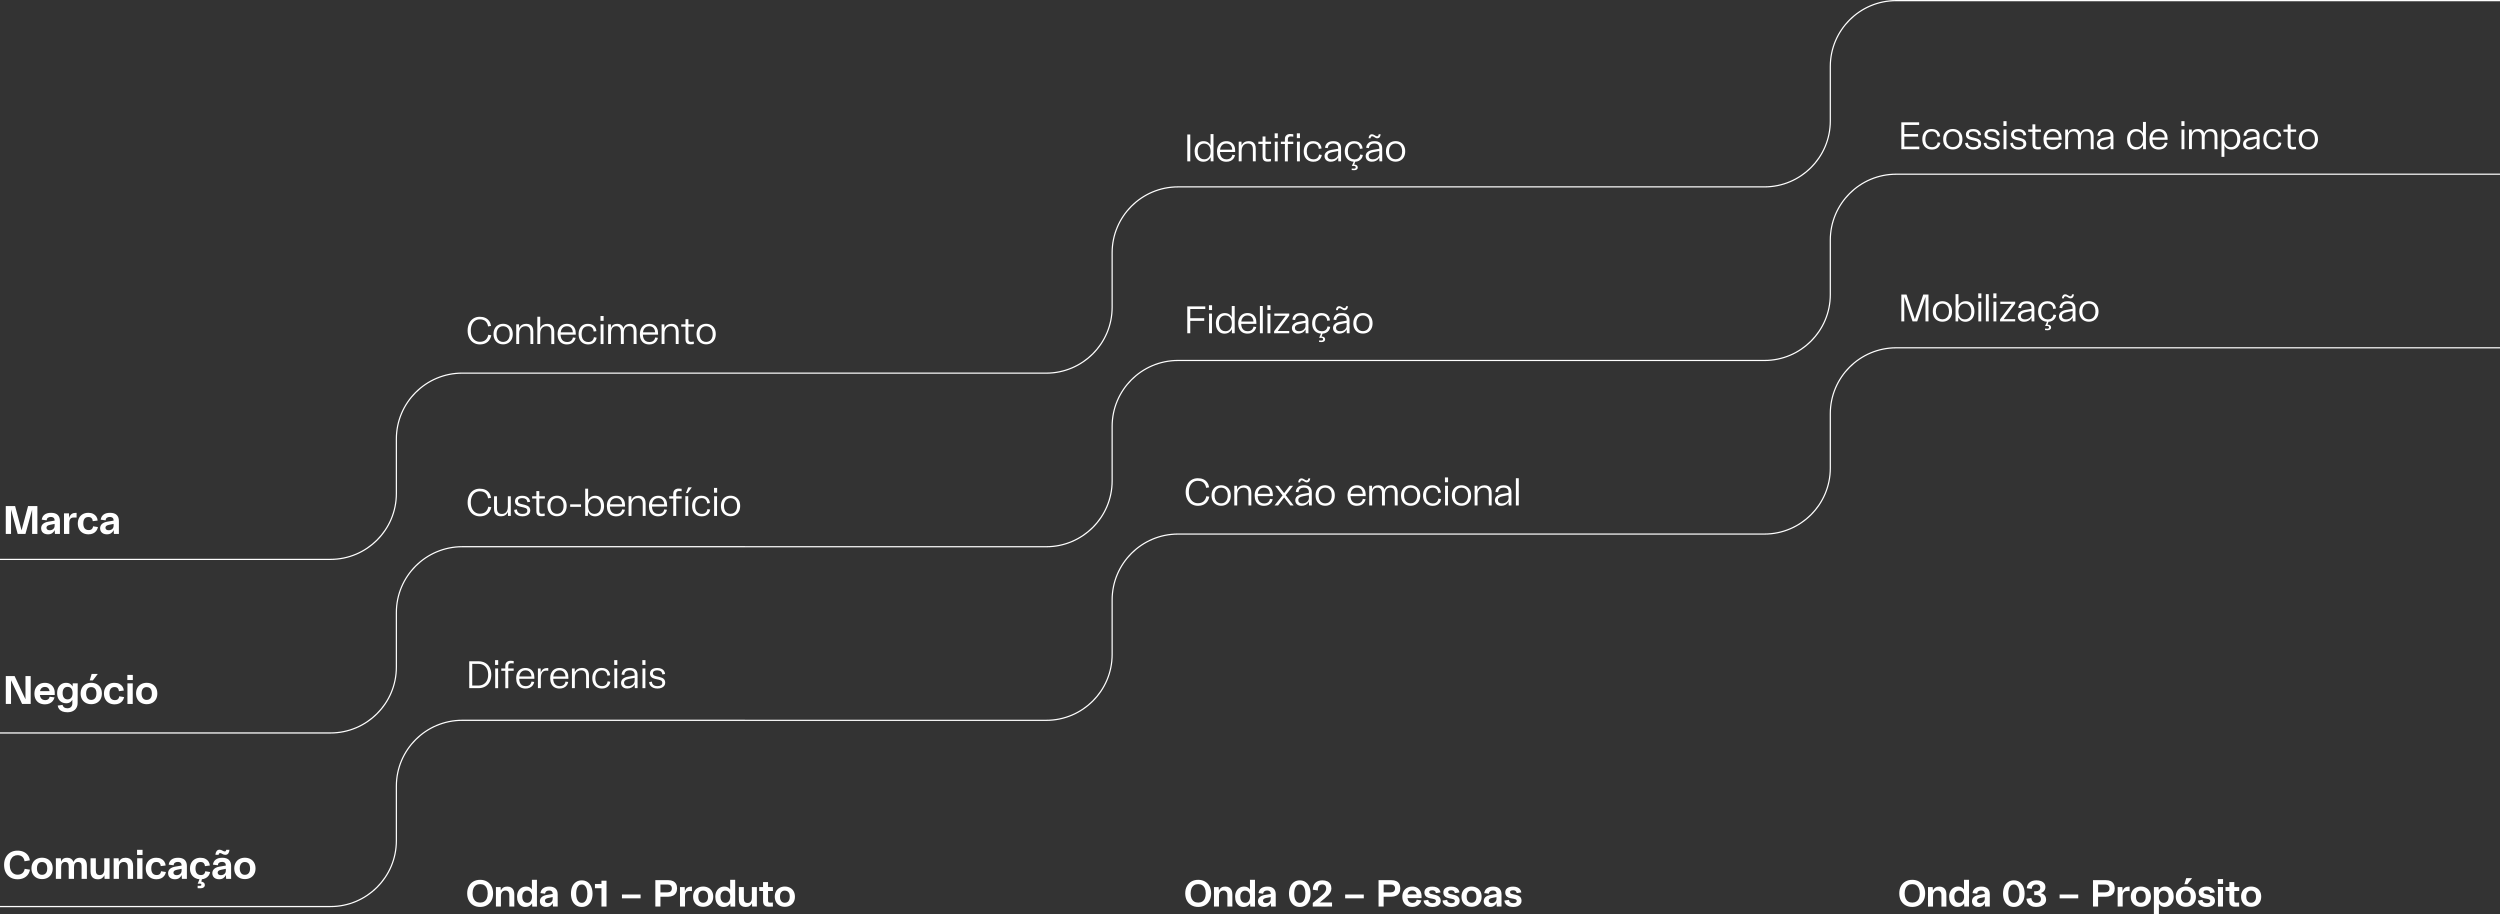 <?xml version="1.0" encoding="UTF-8"?>
<svg id="Camada_1" data-name="Camada 1" xmlns="http://www.w3.org/2000/svg" viewBox="0 0 1757.75 642.71">
  <rect x="0" y="0" width="1757.75" height="642.71" fill="#333333" stroke="none"/>
  <defs>
    <style>
      .cls-1 {
        fill: #fff;
        stroke-width: 0px;
      }
    </style>
  </defs>
  <g>
    <path class="cls-1" d="m332.85,636.5c-1.38-.78-2.45-1.89-3.22-3.33-.77-1.44-1.15-3.12-1.15-5.05s.38-3.61,1.15-5.04c.77-1.43,1.84-2.54,3.22-3.31,1.38-.78,2.96-1.17,4.75-1.17s3.34.39,4.72,1.17c1.38.78,2.45,1.88,3.22,3.31.77,1.43,1.15,3.11,1.15,5.04s-.38,3.61-1.15,5.05c-.77,1.44-1.84,2.55-3.22,3.33-1.38.78-2.95,1.17-4.72,1.17s-3.37-.39-4.75-1.17Zm7.64-2.65c.8-.51,1.4-1.25,1.8-2.21.41-.96.61-2.13.61-3.49s-.2-2.5-.61-3.49c-.41-.98-1.01-1.73-1.8-2.25-.79-.52-1.76-.78-2.89-.78s-2.09.26-2.89.78c-.79.52-1.4,1.27-1.82,2.25-.42.98-.62,2.14-.62,3.49s.21,2.5.62,3.47c.42.97,1.02,1.71,1.82,2.23.8.51,1.76.77,2.89.77s2.09-.26,2.89-.77Z"/>
    <path class="cls-1" d="m355.36,626.16c-.64,0-1.19.14-1.67.42-.48.28-.84.71-1.1,1.27-.26.57-.38,1.26-.38,2.09v7.45h-3.53v-13.71h3.31l.16,2.39c.41-.87.96-1.53,1.67-1.99.78-.49,1.73-.74,2.86-.74,1.02,0,1.91.21,2.65.62.74.42,1.31,1.03,1.7,1.83.39.8.58,1.78.58,2.93v8.67h-3.5v-7.98c0-.72-.1-1.33-.31-1.8-.2-.48-.51-.84-.91-1.09-.41-.25-.92-.37-1.54-.37Z"/>
    <path class="cls-1" d="m363.55,630.48c0-1.45.28-2.71.84-3.79s1.31-1.9,2.25-2.48c.95-.57,1.99-.86,3.14-.86,1.27,0,2.31.29,3.1.88.44.34.81.73,1.11,1.19v-6.84h3.53v18.83h-3.29l-.13-2.33c-.39.67-.89,1.23-1.51,1.67-.87.62-1.94.93-3.21.93-1.13,0-2.13-.29-3.01-.86-.88-.57-1.56-1.41-2.07-2.49s-.76-2.36-.76-3.83Zm10.5-.03c0-.88-.14-1.64-.41-2.27-.27-.63-.67-1.11-1.18-1.46s-1.12-.52-1.83-.52c-1.08.02-1.92.4-2.53,1.15-.61.75-.91,1.79-.89,3.12,0,.88.14,1.65.41,2.29.27.65.67,1.14,1.18,1.49s1.12.52,1.83.52c1.06,0,1.89-.38,2.49-1.15.6-.77.91-1.83.93-3.17Z"/>
    <path class="cls-1" d="m379.59,633.69c0-1.17.4-2.13,1.21-2.89.8-.76,2.02-1.28,3.65-1.56l4.14-.69v-.24c-.02-.48-.12-.88-.31-1.21s-.47-.57-.85-.74-.83-.25-1.37-.25c-.85,0-1.52.19-2,.58s-.75.95-.81,1.67l-3.26-.42c.19-1.45.82-2.58,1.88-3.38,1.06-.8,2.51-1.21,4.35-1.21,1.96,0,3.43.48,4.42,1.43.98.96,1.47,2.29,1.47,4v8.62h-3.31l-.19-2.57v.03c-.37.87-.93,1.55-1.67,2.05s-1.69.76-2.84.76c-.88,0-1.67-.16-2.35-.48s-1.21-.78-1.59-1.38c-.38-.6-.57-1.31-.57-2.12Zm8.99-2.97l-3,.61c-.87.18-1.49.42-1.87.73-.38.31-.57.73-.57,1.26.04.51.23.91.58,1.21s.87.44,1.54.44c.62,0,1.17-.11,1.66-.34.49-.23.88-.55,1.17-.97.29-.42.46-.92.49-1.5v-1.43Z"/>
    <path class="cls-1" d="m405,636.5c-1.15-.78-2.03-1.87-2.64-3.27-.61-1.41-.92-3.04-.92-4.92s.31-3.49.92-4.89c.61-1.41,1.49-2.5,2.64-3.27,1.15-.78,2.49-1.17,4.03-1.17s2.9.39,4.04,1.17c1.14.78,2.02,1.87,2.62,3.27s.92,3.04.92,4.89-.31,3.51-.92,4.92-1.48,2.5-2.62,3.27c-1.14.78-2.49,1.17-4.04,1.17s-2.88-.39-4.03-1.17Zm6.19-2.53c.59-.54,1.03-1.29,1.33-2.25.29-.96.44-2.09.44-3.38s-.15-2.44-.44-3.41c-.29-.96-.73-1.71-1.33-2.25-.59-.54-1.31-.81-2.16-.81s-1.57.26-2.16.78c-.59.52-1.03,1.27-1.33,2.24-.29.97-.44,2.12-.44,3.45s.15,2.45.44,3.42c.29.97.73,1.72,1.33,2.24.59.52,1.31.78,2.16.78s1.57-.27,2.16-.81Z"/>
    <path class="cls-1" d="m422.89,624.52h-4.59v-3h4.59v-2.31h3.55v18.19h-3.55v-12.89Z"/>
    <path class="cls-1" d="m437.29,628.92h13.1v2.7h-13.1v-2.7Z"/>
    <path class="cls-1" d="m460.78,618.84h9.12c1.27,0,2.37.22,3.29.66.92.44,1.63,1.09,2.12,1.95s.74,1.9.74,3.14-.25,2.32-.76,3.2c-.5.88-1.22,1.54-2.15,1.99-.93.45-2.01.69-3.25.7l-5.54.03v6.89h-3.58v-18.56Zm3.58,3.05v5.54h4.88c1.01,0,1.78-.24,2.32-.73s.81-1.19.81-2.11c0-.87-.27-1.53-.81-2-.54-.47-1.31-.7-2.32-.7h-4.88Z"/>
    <path class="cls-1" d="m478.12,623.69h3.31l.13,3.13c.07-.23.14-.45.21-.66.35-.94.88-1.64,1.58-2.11.7-.47,1.59-.69,2.67-.68.09,0,.26,0,.5.03v3.1c-.62-.02-1.23-.03-1.83-.03-.69,0-1.25.12-1.7.36-.44.24-.78.62-1.01,1.15-.23.53-.34,1.22-.34,2.07v7.34h-3.53v-13.71Z"/>
    <path class="cls-1" d="m490.74,636.7c-1.08-.57-1.92-1.4-2.52-2.48-.6-1.08-.9-2.33-.9-3.76s.3-2.71.9-3.79c.6-1.08,1.44-1.9,2.52-2.48,1.08-.57,2.3-.86,3.66-.86s2.61.29,3.69.88c1.08.58,1.91,1.41,2.5,2.48.59,1.07.89,2.33.89,3.78s-.3,2.68-.89,3.75c-.59,1.07-1.43,1.9-2.5,2.48-1.08.58-2.31.88-3.69.88s-2.58-.29-3.66-.86Zm5.51-2.48c.51-.32.91-.8,1.18-1.43.27-.64.41-1.41.41-2.33s-.13-1.72-.4-2.36-.66-1.11-1.18-1.42c-.52-.31-1.14-.47-1.87-.49-.71-.02-1.32.14-1.83.46-.51.33-.91.81-1.18,1.45-.27.64-.41,1.42-.41,2.36s.14,1.7.42,2.35c.28.65.68,1.13,1.18,1.45s1.11.48,1.82.48c.72-.02,1.34-.19,1.86-.5Z"/>
    <path class="cls-1" d="m502.94,630.48c0-1.45.28-2.71.84-3.79s1.31-1.9,2.25-2.48c.95-.57,1.99-.86,3.14-.86,1.27,0,2.31.29,3.1.88.44.34.81.73,1.11,1.19v-6.84h3.53v18.83h-3.29l-.13-2.33c-.39.67-.89,1.23-1.51,1.67-.87.62-1.94.93-3.21.93-1.13,0-2.13-.29-3.01-.86-.88-.57-1.56-1.41-2.07-2.49s-.76-2.36-.76-3.83Zm10.5-.03c0-.88-.14-1.64-.41-2.27-.27-.63-.67-1.11-1.18-1.46s-1.12-.52-1.83-.52c-1.08.02-1.92.4-2.53,1.15-.61.75-.91,1.79-.89,3.12,0,.88.14,1.65.41,2.29.27.65.67,1.14,1.18,1.49s1.12.52,1.83.52c1.06,0,1.89-.38,2.49-1.15.6-.77.91-1.83.93-3.17Z"/>
    <path class="cls-1" d="m519.48,632.47v-8.78h3.53v8.11c0,1.08.22,1.86.65,2.35.43.49,1.12.73,2.05.73.6,0,1.12-.14,1.56-.42.44-.28.78-.7,1.01-1.26.23-.56.34-1.26.34-2.11v-7.4h3.53v13.71h-3.31l-.13-2.41c-.39.85-.91,1.49-1.56,1.94-.74.51-1.67.77-2.78.77-1.04,0-1.93-.2-2.65-.58s-1.28-.97-1.66-1.75c-.38-.78-.57-1.74-.57-2.89Z"/>
    <path class="cls-1" d="m536.5,633.56v-7.08h-2.7v-2.78h2.7v-3.5h3.5v3.5h3.45v2.78h-3.45v6.71c0,.37.05.67.16.89.11.22.27.37.49.45.22.08.52.12.89.12.58,0,1.2-.03,1.86-.08l.03,2.84c-.99.05-2.02.08-3.08.08-.81,0-1.5-.14-2.07-.42-.57-.28-1-.72-1.31-1.3-.31-.58-.46-1.32-.46-2.2Z"/>
    <path class="cls-1" d="m548.17,636.7c-1.08-.57-1.92-1.4-2.52-2.48-.6-1.08-.9-2.33-.9-3.76s.3-2.71.9-3.79c.6-1.08,1.44-1.9,2.52-2.48,1.08-.57,2.3-.86,3.66-.86s2.61.29,3.69.88c1.08.58,1.91,1.41,2.5,2.48.59,1.07.89,2.33.89,3.78s-.3,2.68-.89,3.75c-.59,1.07-1.43,1.9-2.5,2.48-1.08.58-2.31.88-3.69.88s-2.58-.29-3.66-.86Zm5.51-2.48c.51-.32.91-.8,1.18-1.43.27-.64.41-1.41.41-2.33s-.13-1.72-.4-2.36-.66-1.11-1.18-1.42c-.52-.31-1.14-.47-1.87-.49-.71-.02-1.32.14-1.83.46-.51.33-.91.81-1.18,1.45-.27.64-.41,1.42-.41,2.36s.14,1.7.42,2.35c.28.65.68,1.13,1.18,1.45s1.11.48,1.82.48c.72-.02,1.34-.19,1.86-.5Z"/>
  </g>
  <g>
    <path class="cls-1" d="m7.41,616.99c-1.44-.81-2.55-1.98-3.35-3.5-.79-1.52-1.19-3.32-1.19-5.39s.4-3.78,1.2-5.29c.8-1.51,1.91-2.68,3.33-3.5,1.42-.82,3.04-1.23,4.87-1.23,1.59,0,3.01.28,4.26.82,1.25.55,2.26,1.35,3.04,2.38.77,1.04,1.25,2.24,1.41,3.63l-3.72.64c-.24-1.46-.8-2.53-1.67-3.23-.87-.7-1.96-1.05-3.29-1.05-.93,0-1.82.24-2.65.71-.83.48-1.5,1.23-2.02,2.25-.51,1.03-.77,2.31-.77,3.84s.24,2.73.71,3.77c.48,1.04,1.13,1.82,1.96,2.35.83.53,1.77.8,2.81.8,1.31,0,2.4-.33,3.28-.98.88-.65,1.46-1.7,1.74-3.14l3.72.59c-.26,1.38-.78,2.58-1.55,3.6-.77,1.02-1.78,1.8-3.01,2.34s-2.62.81-4.17.81c-1.87,0-3.52-.41-4.96-1.22Z"/>
    <path class="cls-1" d="m25.72,617.18c-1.14-.61-2.03-1.48-2.66-2.62-.63-1.14-.95-2.46-.95-3.97s.32-2.87.95-4c.63-1.14,1.52-2.01,2.66-2.62,1.14-.61,2.43-.91,3.86-.91s2.75.31,3.89.92c1.14.62,2.02,1.49,2.65,2.62.62,1.13.94,2.46.94,3.99s-.31,2.83-.94,3.96c-.63,1.13-1.51,2-2.65,2.62-1.14.62-2.44.92-3.89.92s-2.73-.3-3.86-.91Zm5.82-2.62c.54-.34.96-.84,1.25-1.51.29-.67.43-1.49.43-2.46s-.14-1.82-.42-2.49c-.28-.67-.7-1.17-1.25-1.5-.55-.33-1.21-.5-1.97-.52-.75-.02-1.39.14-1.93.49-.54.34-.96.85-1.25,1.53-.29.67-.43,1.5-.43,2.49s.15,1.8.45,2.48c.3.68.71,1.19,1.25,1.53.53.34,1.17.5,1.92.5.77-.02,1.42-.2,1.96-.53Z"/>
    <path class="cls-1" d="m54.87,606.05c-.91,0-1.61.3-2.1.9-.49.58-.73,1.45-.73,2.6v8.37h-3.72v-8.79c0-1.01-.21-1.77-.63-2.29-.42-.52-1.04-.79-1.86-.79-.91,0-1.62.3-2.13.9-.47.58-.7,1.45-.7,2.6v8.37h-3.72v-14.48h3.5l.17,2.41c.34-.88.81-1.54,1.43-1.99.73-.52,1.68-.78,2.86-.78,1.06,0,1.95.22,2.66.66.71.44,1.25,1.09,1.62,1.95.06.13.1.26.14.39.39-.97.95-1.71,1.68-2.21.78-.52,1.76-.78,2.94-.78,1.61,0,2.81.48,3.61,1.44.8.96,1.2,2.38,1.2,4.24v9.16h-3.72v-8.79c0-1.04-.21-1.82-.62-2.32s-1.04-.76-1.88-.76Z"/>
    <path class="cls-1" d="m63.66,612.72v-9.27h3.72v8.57c0,1.14.23,1.96.69,2.48.46.51,1.18.77,2.17.77.63,0,1.19-.15,1.65-.45.47-.3.82-.74,1.06-1.33.24-.59.36-1.33.36-2.22v-7.81h3.72v14.48h-3.5l-.14-2.55c-.41.9-.96,1.58-1.65,2.04-.78.54-1.76.81-2.94.81-1.1,0-2.03-.21-2.8-.62-.77-.41-1.35-1.03-1.75-1.85-.4-.82-.6-1.84-.6-3.05Z"/>
    <path class="cls-1" d="m86.96,606.05c-.67,0-1.26.15-1.76.45-.5.3-.89.75-1.16,1.34-.27.6-.41,1.33-.41,2.21v7.87h-3.72v-14.48h3.5l.17,2.52c.43-.91,1.02-1.61,1.76-2.1.82-.52,1.83-.78,3.02-.78,1.08,0,2.02.22,2.8.66.78.44,1.38,1.08,1.79,1.93.41.85.62,1.88.62,3.09v9.16h-3.7v-8.43c0-.77-.11-1.4-.32-1.9-.21-.5-.54-.89-.97-1.15-.43-.26-.97-.39-1.62-.39Z"/>
    <path class="cls-1" d="m96.37,597.51h3.86v3.61h-3.86v-3.61Zm.08,5.94h3.72v14.48h-3.72v-14.48Z"/>
    <path class="cls-1" d="m106.08,617.28c-1.14-.62-2.02-1.5-2.65-2.65s-.94-2.49-.94-4.02.31-2.87.94-4,1.5-2.02,2.62-2.63c1.12-.62,2.41-.91,3.86-.89,1.29,0,2.41.23,3.36.7s1.7,1.11,2.24,1.93c.54.82.86,1.76.95,2.8l-3.44.45c-.06-.88-.34-1.58-.84-2.11-.5-.53-1.25-.8-2.24-.8-.78,0-1.44.16-1.96.49-.52.33-.92.83-1.2,1.5s-.42,1.53-.42,2.58c0,.99.14,1.83.43,2.52.29.69.72,1.21,1.29,1.57.57.36,1.25.53,2.06.53.63,0,1.17-.1,1.6-.31.43-.21.77-.5,1.01-.9s.41-.89.5-1.48l3.42.56c-.21,1.03-.6,1.92-1.19,2.69-.59.77-1.34,1.36-2.27,1.78-.92.42-1.99.63-3.21.63-1.48,0-2.78-.31-3.92-.92Z"/>
    <path class="cls-1" d="m118.18,614.01c0-1.23.42-2.25,1.27-3.05.85-.8,2.13-1.35,3.85-1.65l4.37-.73v-.25c-.02-.51-.13-.93-.32-1.28-.2-.35-.5-.61-.9-.78-.4-.18-.88-.27-1.44-.27-.9,0-1.6.21-2.11.62-.51.41-.8,1-.85,1.76l-3.44-.45c.21-1.53.87-2.72,1.99-3.57s2.65-1.27,4.59-1.27c2.07,0,3.63.5,4.66,1.51s1.55,2.42,1.55,4.23v9.1h-3.5l-.2-2.72v.03c-.39.92-.98,1.64-1.76,2.17-.78.53-1.78.8-3,.8-.93,0-1.76-.17-2.48-.5-.72-.34-1.28-.82-1.68-1.46s-.6-1.38-.6-2.24Zm9.49-3.14l-3.16.64c-.91.19-1.57.44-1.97.77s-.6.77-.6,1.33c.04.54.24.97.62,1.27.37.31.91.46,1.62.46.65,0,1.24-.12,1.75-.37.51-.24.92-.58,1.23-1.02.31-.44.48-.96.52-1.58v-1.51Z"/>
    <path class="cls-1" d="m133.58,610.62c0-1.53.31-2.87.94-4s1.5-2.02,2.62-2.63c1.12-.62,2.41-.91,3.86-.89,1.29,0,2.41.23,3.36.7s1.7,1.11,2.24,1.93c.54.82.86,1.76.95,2.8l-3.44.45c-.06-.88-.34-1.58-.84-2.11-.5-.53-1.25-.8-2.24-.8-.78,0-1.44.16-1.96.49-.52.33-.92.83-1.2,1.5s-.42,1.53-.42,2.58c0,.99.14,1.83.43,2.52.29.69.72,1.21,1.29,1.57.57.36,1.25.53,2.06.53.63,0,1.17-.1,1.6-.31.43-.21.77-.5,1.01-.9s.41-.89.5-1.48l3.42.56c-.21,1.03-.6,1.92-1.19,2.69-.59.77-1.35,1.35-2.28,1.76-.71.34-1.49.54-2.35.62l-.34,1.71c.67.07,1.21.28,1.62.62.52.41.79.96.81,1.65.02.71-.25,1.28-.81,1.72s-1.33.66-2.3.66c-.65,0-1.31-.02-1.96-.06v-1.73c.54.04,1.08.05,1.62.05.32,0,.56-.06.74-.2.18-.13.27-.32.27-.56-.02-.26-.11-.45-.28-.57s-.41-.18-.73-.18l-1.57.03,1.23-3.13c-1.14-.09-2.17-.39-3.08-.9-1.14-.62-2.02-1.5-2.65-2.65s-.94-2.49-.94-4.02Z"/>
    <path class="cls-1" d="m149.28,614.01c0-1.23.42-2.25,1.27-3.05.85-.8,2.13-1.35,3.85-1.65l4.37-.73v-.25c-.02-.51-.13-.93-.32-1.28-.2-.35-.5-.61-.9-.78-.4-.18-.88-.27-1.44-.27-.9,0-1.6.21-2.11.62-.51.41-.8,1-.85,1.76l-3.44-.45c.21-1.53.87-2.72,1.99-3.57s2.65-1.27,4.59-1.27c2.07,0,3.63.5,4.66,1.51s1.55,2.42,1.55,4.23v9.1h-3.5l-.2-2.72v.03c-.39.92-.98,1.64-1.76,2.17-.78.53-1.78.8-3,.8-.93,0-1.76-.17-2.48-.5-.72-.34-1.28-.82-1.68-1.46s-.6-1.38-.6-2.24Zm8.01-13.15c-.32-.12-.69-.29-1.12-.52-.28-.19-.52-.32-.73-.41-.21-.08-.42-.13-.64-.13-.32,0-.57.11-.77.32-.2.21-.29.51-.29.88h-2.27c.02-.95.28-1.79.78-2.51s1.21-1.08,2.13-1.08c.39,0,.74.06,1.05.18.31.12.67.29,1.08.52.35.19.63.32.83.41.2.08.42.13.66.13.32,0,.57-.1.76-.29.19-.2.28-.49.28-.88h2.27c0,.97-.25,1.81-.74,2.51-.49.7-1.22,1.05-2.17,1.05-.41,0-.77-.06-1.09-.18Zm1.48,10.01l-3.16.64c-.91.19-1.57.44-1.97.77s-.6.77-.6,1.33c.04.54.24.97.62,1.27.37.31.91.46,1.62.46.65,0,1.24-.12,1.75-.37.51-.24.92-.58,1.23-1.02.31-.44.48-.96.52-1.58v-1.51Z"/>
    <path class="cls-1" d="m168.32,617.18c-1.14-.61-2.03-1.48-2.66-2.62-.63-1.14-.95-2.46-.95-3.97s.32-2.87.95-4c.63-1.14,1.52-2.01,2.66-2.62,1.14-.61,2.43-.91,3.86-.91s2.75.31,3.89.92c1.14.62,2.02,1.49,2.65,2.62.62,1.13.94,2.46.94,3.99s-.31,2.83-.94,3.96c-.63,1.13-1.51,2-2.65,2.62-1.14.62-2.44.92-3.89.92s-2.73-.3-3.86-.91Zm5.82-2.62c.54-.34.96-.84,1.25-1.51.29-.67.43-1.49.43-2.46s-.14-1.82-.42-2.49c-.28-.67-.7-1.17-1.25-1.5-.55-.33-1.21-.5-1.97-.52-.75-.02-1.39.14-1.93.49-.54.34-.96.85-1.25,1.53-.29.67-.43,1.5-.43,2.49s.15,1.8.45,2.48c.3.68.71,1.19,1.25,1.53.53.34,1.17.5,1.92.5.77-.02,1.42-.2,1.96-.53Z"/>
  </g>
  <g>
    <path class="cls-1" d="m837.71,636.5c-1.38-.78-2.45-1.89-3.22-3.33-.77-1.44-1.15-3.12-1.15-5.05s.38-3.61,1.15-5.04c.77-1.43,1.84-2.54,3.22-3.31,1.38-.78,2.96-1.17,4.75-1.17s3.34.39,4.72,1.17c1.38.78,2.45,1.88,3.22,3.31.77,1.43,1.15,3.11,1.15,5.04s-.38,3.61-1.15,5.05c-.77,1.44-1.84,2.55-3.22,3.33-1.38.78-2.95,1.17-4.72,1.17s-3.37-.39-4.75-1.17Zm7.64-2.65c.8-.51,1.4-1.25,1.8-2.21.41-.96.61-2.13.61-3.49s-.2-2.5-.61-3.49c-.41-.98-1.01-1.73-1.8-2.25-.79-.52-1.76-.78-2.89-.78s-2.09.26-2.89.78c-.79.52-1.4,1.27-1.82,2.25-.42.98-.62,2.14-.62,3.49s.21,2.5.62,3.47c.42.97,1.02,1.71,1.82,2.23.8.51,1.76.77,2.89.77s2.09-.26,2.89-.77Z"/>
    <path class="cls-1" d="m860.22,626.16c-.64,0-1.19.14-1.67.42-.48.28-.84.71-1.1,1.27-.26.57-.38,1.26-.38,2.09v7.45h-3.53v-13.71h3.31l.16,2.39c.41-.87.96-1.53,1.67-1.99.78-.49,1.73-.74,2.86-.74,1.02,0,1.91.21,2.65.62.74.42,1.31,1.03,1.7,1.83.39.8.58,1.78.58,2.93v8.67h-3.5v-7.98c0-.72-.1-1.33-.31-1.8-.2-.48-.51-.84-.91-1.09-.41-.25-.92-.37-1.54-.37Z"/>
    <path class="cls-1" d="m868.41,630.48c0-1.45.28-2.71.84-3.79s1.31-1.9,2.25-2.48c.95-.57,1.99-.86,3.14-.86,1.27,0,2.31.29,3.1.88.44.34.81.73,1.11,1.19v-6.84h3.53v18.83h-3.29l-.13-2.33c-.39.67-.89,1.23-1.51,1.67-.87.62-1.94.93-3.21.93-1.13,0-2.13-.29-3.01-.86-.88-.57-1.56-1.41-2.07-2.49s-.76-2.36-.76-3.83Zm10.5-.03c0-.88-.14-1.64-.41-2.27-.27-.63-.67-1.11-1.18-1.46s-1.12-.52-1.83-.52c-1.08.02-1.92.4-2.53,1.15-.61.75-.91,1.79-.89,3.12,0,.88.14,1.65.41,2.29.27.65.67,1.14,1.18,1.49s1.12.52,1.83.52c1.06,0,1.89-.38,2.49-1.15.6-.77.91-1.83.93-3.17Z"/>
    <path class="cls-1" d="m884.45,633.69c0-1.17.4-2.13,1.21-2.89.8-.76,2.02-1.28,3.65-1.56l4.14-.69v-.24c-.02-.48-.12-.88-.31-1.21s-.47-.57-.85-.74-.83-.25-1.37-.25c-.85,0-1.52.19-2,.58s-.75.95-.81,1.67l-3.26-.42c.19-1.45.82-2.58,1.88-3.38,1.06-.8,2.51-1.21,4.35-1.21,1.96,0,3.43.48,4.42,1.43.98.96,1.47,2.29,1.47,4v8.62h-3.31l-.19-2.57v.03c-.37.87-.93,1.55-1.67,2.05s-1.69.76-2.84.76c-.88,0-1.67-.16-2.35-.48s-1.21-.78-1.59-1.38c-.38-.6-.57-1.31-.57-2.12Zm8.99-2.97l-3,.61c-.87.18-1.49.42-1.87.73-.38.31-.57.73-.57,1.26.04.51.23.91.58,1.21s.87.44,1.54.44c.62,0,1.17-.11,1.66-.34.49-.23.88-.55,1.17-.97.29-.42.46-.92.49-1.5v-1.43Z"/>
    <path class="cls-1" d="m909.85,636.5c-1.15-.78-2.03-1.87-2.64-3.27-.61-1.41-.92-3.04-.92-4.92s.31-3.49.92-4.89c.61-1.41,1.49-2.5,2.64-3.27,1.15-.78,2.49-1.17,4.03-1.17s2.9.39,4.04,1.17c1.14.78,2.02,1.87,2.62,3.27s.92,3.04.92,4.89-.31,3.51-.92,4.92-1.48,2.5-2.62,3.27c-1.14.78-2.49,1.17-4.04,1.17s-2.88-.39-4.03-1.17Zm6.19-2.53c.59-.54,1.03-1.29,1.33-2.25.29-.96.44-2.09.44-3.38s-.15-2.44-.44-3.41c-.29-.96-.73-1.71-1.33-2.25-.59-.54-1.31-.81-2.16-.81s-1.57.26-2.16.78c-.59.52-1.03,1.27-1.33,2.24-.29.97-.44,2.12-.44,3.45s.15,2.45.44,3.42c.29.97.73,1.72,1.33,2.24.59.52,1.31.78,2.16.78s1.57-.27,2.16-.81Z"/>
    <path class="cls-1" d="m923.03,634.83l5.73-4.72.32-.27c.78-.65,1.41-1.25,1.88-1.79.48-.54.84-1.08,1.1-1.63.26-.55.38-1.14.38-1.78s-.11-1.13-.32-1.54-.52-.72-.93-.93c-.41-.21-.9-.32-1.49-.32-1.06,0-1.86.36-2.4,1.09s-.77,1.77-.7,3.13l-3.55-.5c.02-2.17.63-3.82,1.84-4.93,1.21-1.11,2.85-1.67,4.92-1.67,1.31,0,2.44.23,3.39.68.95.45,1.67,1.1,2.16,1.95.49.85.73,1.86.73,3.02,0,.99-.22,1.91-.68,2.74-.45.84-1.04,1.62-1.78,2.33s-1.74,1.59-3.01,2.61c-.21.18-.43.35-.66.53l-2.02,1.67h8.62v2.89h-13.55v-2.57Z"/>
    <path class="cls-1" d="m945.78,628.92h13.1v2.7h-13.1v-2.7Z"/>
    <path class="cls-1" d="m969.27,618.84h9.12c1.27,0,2.37.22,3.29.66.92.44,1.63,1.09,2.12,1.95s.74,1.9.74,3.14-.25,2.32-.76,3.2c-.5.88-1.22,1.54-2.15,1.99-.93.45-2.01.69-3.25.7l-5.54.03v6.89h-3.58v-18.56Zm3.58,3.05v5.54h4.88c1.01,0,1.78-.24,2.32-.73s.81-1.19.81-2.11c0-.87-.27-1.53-.81-2-.54-.47-1.31-.7-2.32-.7h-4.88Z"/>
    <path class="cls-1" d="m985.97,630.48c0-1.43.3-2.69.89-3.77.59-1.08,1.41-1.91,2.47-2.49s2.27-.88,3.65-.88c1.27,0,2.4.27,3.38.82s1.75,1.33,2.31,2.35.83,2.2.83,3.54v1.41h-9.89c.07.55.19,1.03.37,1.46.28.65.69,1.14,1.23,1.44.54.31,1.18.47,1.92.49.88,0,1.56-.19,2.03-.56s.78-.95.94-1.72l3.26.48c-.25.96-.66,1.77-1.23,2.45s-1.3,1.21-2.17,1.59-1.87.57-2.98.57c-1.45,0-2.7-.29-3.75-.88-1.05-.58-1.86-1.41-2.41-2.49-.56-1.08-.84-2.35-.84-3.82Zm3.71-1.62h6.34c-.05-.33-.12-.64-.21-.93-.23-.6-.58-1.06-1.06-1.38-.48-.32-1.09-.48-1.83-.48s-1.39.17-1.9.52-.88.84-1.13,1.5c-.09.23-.16.49-.21.77Z"/>
    <path class="cls-1" d="m1003.99,637.14c-.91-.35-1.63-.87-2.16-1.55-.53-.68-.85-1.48-.95-2.4l3.26-.53c.11.85.43,1.46.98,1.83.55.37,1.25.56,2.09.56.74,0,1.33-.12,1.75-.37.42-.25.64-.64.64-1.19,0-.3-.08-.55-.23-.74-.15-.19-.37-.35-.66-.46-.29-.11-.69-.22-1.21-.33l-2.17-.42c-1.24-.25-2.18-.72-2.84-1.41-.65-.69-.98-1.6-.98-2.73,0-1.25.49-2.24,1.46-2.96.97-.72,2.32-1.07,4.06-1.07,1.11,0,2.09.16,2.92.49.83.33,1.49.8,1.97,1.41.49.61.79,1.34.92,2.19l-3.26.5c-.09-.72-.35-1.24-.79-1.55-.44-.31-1.03-.46-1.75-.46-.46,0-.85.05-1.17.15-.32.1-.56.24-.73.42-.17.19-.25.43-.25.73,0,.25.06.46.17.64s.28.32.5.42c.22.11.51.2.86.29l2.49.56c1.36.3,2.38.78,3.05,1.45.67.66,1.01,1.6,1.01,2.82,0,.85-.25,1.6-.74,2.24-.49.65-1.18,1.15-2.07,1.5-.88.35-1.89.53-3.02.53s-2.23-.18-3.14-.53Z"/>
    <path class="cls-1" d="m1017.3,637.14c-.91-.35-1.63-.87-2.16-1.55-.53-.68-.85-1.48-.95-2.4l3.26-.53c.11.85.43,1.46.98,1.83.55.37,1.25.56,2.09.56.74,0,1.33-.12,1.75-.37.42-.25.64-.64.64-1.19,0-.3-.08-.55-.23-.74-.15-.19-.37-.35-.66-.46-.29-.11-.69-.22-1.21-.33l-2.17-.42c-1.24-.25-2.18-.72-2.84-1.41-.65-.69-.98-1.6-.98-2.73,0-1.25.49-2.24,1.46-2.96.97-.72,2.32-1.07,4.06-1.07,1.11,0,2.09.16,2.92.49.83.33,1.49.8,1.97,1.41.49.61.79,1.34.92,2.19l-3.26.5c-.09-.72-.35-1.24-.79-1.55-.44-.31-1.03-.46-1.75-.46-.46,0-.85.05-1.17.15-.32.1-.56.24-.73.42-.17.19-.25.43-.25.73,0,.25.06.46.17.64s.28.32.5.42c.22.11.51.2.86.29l2.49.56c1.36.3,2.38.78,3.05,1.45.67.66,1.01,1.6,1.01,2.82,0,.85-.25,1.6-.74,2.24-.49.65-1.18,1.15-2.07,1.5-.88.35-1.89.53-3.02.53s-2.23-.18-3.14-.53Z"/>
    <path class="cls-1" d="m1030.99,636.7c-1.08-.57-1.92-1.4-2.52-2.48-.6-1.08-.9-2.33-.9-3.76s.3-2.71.9-3.79c.6-1.08,1.44-1.9,2.52-2.48,1.08-.57,2.3-.86,3.66-.86s2.61.29,3.69.88c1.08.58,1.91,1.41,2.5,2.48.59,1.07.89,2.33.89,3.78s-.3,2.68-.89,3.75c-.59,1.07-1.43,1.9-2.5,2.48-1.08.58-2.31.88-3.69.88s-2.58-.29-3.66-.86Zm5.51-2.48c.51-.32.91-.8,1.18-1.43.27-.64.41-1.41.41-2.33s-.13-1.72-.4-2.36-.66-1.11-1.18-1.42c-.52-.31-1.14-.47-1.87-.49-.71-.02-1.32.14-1.83.46-.51.33-.91.81-1.18,1.45-.27.64-.41,1.42-.41,2.36s.14,1.7.42,2.35c.28.65.68,1.13,1.18,1.45s1.11.48,1.82.48c.72-.02,1.34-.19,1.86-.5Z"/>
    <path class="cls-1" d="m1043.19,633.69c0-1.17.4-2.13,1.21-2.89.8-.76,2.02-1.28,3.65-1.56l4.14-.69v-.24c-.02-.48-.12-.88-.31-1.21s-.47-.57-.85-.74-.83-.25-1.37-.25c-.85,0-1.52.19-2,.58s-.75.95-.81,1.67l-3.26-.42c.19-1.45.82-2.58,1.88-3.38,1.06-.8,2.51-1.21,4.35-1.21,1.96,0,3.43.48,4.42,1.43.98.96,1.47,2.29,1.47,4v8.62h-3.31l-.19-2.57v.03c-.37.87-.93,1.55-1.67,2.05s-1.69.76-2.84.76c-.88,0-1.67-.16-2.35-.48s-1.21-.78-1.59-1.38c-.38-.6-.57-1.31-.57-2.12Zm8.99-2.97l-3,.61c-.87.18-1.49.42-1.87.73-.38.31-.57.73-.57,1.26.04.51.23.91.58,1.21s.87.44,1.54.44c.62,0,1.17-.11,1.66-.34.49-.23.88-.55,1.17-.97.29-.42.46-.92.49-1.5v-1.43Z"/>
    <path class="cls-1" d="m1060.81,637.14c-.91-.35-1.63-.87-2.16-1.55-.53-.68-.85-1.48-.95-2.4l3.26-.53c.11.85.43,1.46.98,1.83.55.37,1.25.56,2.09.56.74,0,1.33-.12,1.75-.37.42-.25.64-.64.64-1.19,0-.3-.08-.55-.23-.74-.15-.19-.37-.35-.66-.46-.29-.11-.69-.22-1.21-.33l-2.17-.42c-1.24-.25-2.18-.72-2.84-1.41-.65-.69-.98-1.6-.98-2.73,0-1.25.49-2.24,1.46-2.96.97-.72,2.32-1.07,4.06-1.07,1.11,0,2.09.16,2.92.49.83.33,1.49.8,1.97,1.41.49.61.79,1.34.92,2.19l-3.26.5c-.09-.72-.35-1.24-.79-1.55-.44-.31-1.03-.46-1.75-.46-.46,0-.85.05-1.17.15-.32.1-.56.24-.73.42-.17.19-.25.43-.25.73,0,.25.06.46.17.64s.28.32.5.42c.22.11.51.2.86.29l2.49.56c1.36.3,2.38.78,3.05,1.45.67.66,1.01,1.6,1.01,2.82,0,.85-.25,1.6-.74,2.24-.49.65-1.18,1.15-2.07,1.5-.88.35-1.89.53-3.02.53s-2.23-.18-3.14-.53Z"/>
  </g>
  <g>
    <path class="cls-1" d="m1339.75,636.5c-1.38-.78-2.45-1.89-3.22-3.33s-1.15-3.12-1.15-5.05.38-3.61,1.15-5.04c.77-1.43,1.84-2.54,3.22-3.31,1.38-.78,2.96-1.17,4.75-1.17s3.34.39,4.72,1.17c1.38.78,2.45,1.88,3.22,3.31.77,1.43,1.15,3.11,1.15,5.04s-.38,3.61-1.15,5.05c-.77,1.44-1.84,2.55-3.22,3.33-1.38.78-2.95,1.17-4.72,1.17s-3.37-.39-4.75-1.17Zm7.64-2.65c.8-.51,1.4-1.25,1.8-2.21.41-.96.61-2.13.61-3.49s-.2-2.5-.61-3.49c-.41-.98-1.01-1.73-1.8-2.25-.79-.52-1.76-.78-2.89-.78s-2.09.26-2.89.78c-.79.52-1.4,1.27-1.82,2.25-.42.98-.62,2.14-.62,3.49s.21,2.5.62,3.47c.42.97,1.02,1.71,1.82,2.23.8.51,1.76.77,2.89.77s2.09-.26,2.89-.77Z"/>
    <path class="cls-1" d="m1362.26,626.16c-.64,0-1.19.14-1.67.43-.48.28-.84.71-1.1,1.27-.26.57-.38,1.26-.38,2.1v7.45h-3.53v-13.71h3.31l.16,2.39c.41-.87.96-1.53,1.67-1.99.78-.49,1.73-.74,2.86-.74,1.02,0,1.91.21,2.65.62.74.42,1.31,1.03,1.7,1.83s.58,1.78.58,2.93v8.67h-3.5v-7.98c0-.72-.1-1.33-.31-1.8s-.51-.84-.91-1.09c-.41-.25-.92-.37-1.54-.37Z"/>
    <path class="cls-1" d="m1370.45,630.48c0-1.45.28-2.71.84-3.79s1.31-1.9,2.25-2.48c.95-.57,1.99-.86,3.14-.86,1.27,0,2.31.29,3.1.88.44.34.81.73,1.11,1.19v-6.84h3.53v18.82h-3.29l-.13-2.33c-.39.67-.89,1.23-1.51,1.67-.87.62-1.94.93-3.21.93-1.13,0-2.13-.29-3.01-.86s-1.56-1.41-2.07-2.49c-.5-1.09-.76-2.37-.76-3.83Zm10.5-.03c0-.88-.14-1.64-.41-2.27s-.67-1.11-1.18-1.46c-.51-.34-1.12-.52-1.83-.52-1.08.02-1.92.4-2.53,1.15-.61.75-.91,1.79-.89,3.12,0,.88.14,1.65.41,2.29.27.65.67,1.14,1.18,1.49.51.34,1.12.52,1.83.52,1.06,0,1.89-.38,2.49-1.15.6-.77.91-1.83.93-3.17Z"/>
    <path class="cls-1" d="m1386.49,633.69c0-1.17.4-2.13,1.21-2.89.8-.76,2.02-1.28,3.65-1.56l4.14-.69v-.24c-.02-.48-.12-.88-.31-1.21-.19-.33-.47-.57-.85-.74s-.83-.25-1.37-.25c-.85,0-1.52.2-2,.58s-.75.95-.81,1.67l-3.26-.42c.19-1.45.82-2.58,1.88-3.38s2.51-1.21,4.35-1.21c1.96,0,3.43.48,4.42,1.43.98.96,1.47,2.29,1.47,4v8.62h-3.31l-.19-2.57v.03c-.37.87-.93,1.55-1.67,2.05s-1.69.76-2.84.76c-.88,0-1.67-.16-2.35-.48s-1.21-.78-1.59-1.38-.57-1.31-.57-2.12Zm8.99-2.97l-3,.61c-.87.18-1.49.42-1.87.73s-.57.73-.57,1.26c.04.51.23.91.58,1.21.35.29.87.44,1.54.44.62,0,1.17-.11,1.66-.34.49-.23.88-.55,1.17-.97.29-.41.46-.91.49-1.5v-1.43Z"/>
    <path class="cls-1" d="m1411.9,636.5c-1.15-.78-2.03-1.87-2.64-3.28-.61-1.4-.92-3.04-.92-4.92s.31-3.49.92-4.89c.61-1.4,1.49-2.5,2.64-3.27,1.15-.78,2.49-1.17,4.03-1.17s2.9.39,4.04,1.17c1.14.78,2.02,1.87,2.62,3.27.61,1.41.92,3.04.92,4.89s-.31,3.51-.92,4.92c-.61,1.41-1.48,2.5-2.62,3.28-1.14.78-2.49,1.17-4.04,1.17s-2.88-.39-4.03-1.17Zm6.19-2.53c.59-.54,1.03-1.29,1.33-2.25.29-.96.44-2.09.44-3.38s-.15-2.44-.44-3.41-.73-1.71-1.33-2.25c-.59-.54-1.31-.81-2.16-.81s-1.57.26-2.16.78c-.59.52-1.03,1.27-1.33,2.24-.29.97-.44,2.12-.44,3.45s.15,2.45.44,3.42c.29.97.73,1.72,1.33,2.24.59.52,1.31.78,2.16.78s1.57-.27,2.16-.81Z"/>
    <path class="cls-1" d="m1424.78,631.89l3.5-.48c.09,1.03.43,1.85,1.02,2.47.59.62,1.41.93,2.45.93s1.78-.24,2.36-.72c.58-.48.87-1.14.87-1.99,0-.56-.14-1.06-.41-1.47-.27-.42-.65-.73-1.14-.94-.49-.21-1.04-.32-1.66-.32h-1.51v-2.73h1.17c.96,0,1.71-.2,2.25-.61.55-.41.82-.99.82-1.75s-.25-1.39-.74-1.8c-.5-.41-1.17-.61-2.02-.61-.97,0-1.73.27-2.28.79-.55.53-.86,1.31-.93,2.33l-3.5-.48c.11-1.79.78-3.15,2.01-4.1s2.83-1.43,4.77-1.45c1.22,0,2.31.18,3.27.54.96.36,1.71.91,2.24,1.63s.79,1.61.79,2.65c0,.76-.17,1.44-.5,2.04-.34.6-.82,1.11-1.46,1.51-.37.23-.79.42-1.25.58.57.18,1.07.39,1.51.64.72.41,1.27.94,1.64,1.6s.56,1.45.56,2.37c0,1.03-.29,1.93-.88,2.71-.58.78-1.4,1.38-2.44,1.8s-2.27.64-3.68.64-2.56-.23-3.54-.7c-.98-.47-1.75-1.13-2.31-1.99s-.9-1.9-1.02-3.12Z"/>
    <path class="cls-1" d="m1448.11,628.92h13.1v2.71h-13.1v-2.71Z"/>
    <path class="cls-1" d="m1471.6,618.84h9.12c1.27,0,2.37.22,3.29.66s1.63,1.09,2.12,1.95.74,1.9.74,3.14-.25,2.32-.76,3.2c-.5.88-1.22,1.54-2.15,1.99-.93.45-2.01.69-3.25.7l-5.54.03v6.89h-3.58v-18.56Zm3.58,3.05v5.54h4.88c1.01,0,1.78-.24,2.32-.73s.81-1.19.81-2.11c0-.87-.27-1.53-.81-2-.54-.47-1.31-.7-2.32-.7h-4.88Z"/>
    <path class="cls-1" d="m1488.94,623.7h3.31l.13,3.13c.07-.23.14-.45.21-.66.35-.94.88-1.64,1.58-2.11s1.59-.69,2.67-.68c.09,0,.26,0,.5.03v3.1c-.62-.02-1.23-.03-1.83-.03-.69,0-1.25.12-1.7.36-.44.24-.78.62-1.01,1.15s-.34,1.22-.34,2.07v7.34h-3.53v-13.71Z"/>
    <path class="cls-1" d="m1501.57,636.7c-1.08-.57-1.92-1.4-2.52-2.48-.6-1.08-.9-2.33-.9-3.76s.3-2.71.9-3.79c.6-1.08,1.44-1.9,2.52-2.48s2.3-.86,3.66-.86,2.61.29,3.69.88c1.08.58,1.91,1.41,2.5,2.48.59,1.07.89,2.33.89,3.78s-.3,2.68-.89,3.75c-.59,1.07-1.43,1.9-2.5,2.48-1.08.58-2.31.88-3.69.88s-2.58-.29-3.66-.86Zm5.51-2.48c.51-.32.91-.79,1.18-1.43.27-.64.41-1.41.41-2.33s-.13-1.72-.4-2.36-.66-1.11-1.18-1.42c-.52-.31-1.14-.47-1.87-.49-.71-.02-1.32.14-1.83.46-.51.33-.91.81-1.18,1.45-.27.64-.41,1.42-.41,2.36s.14,1.7.42,2.35c.28.64.68,1.13,1.18,1.45s1.11.48,1.82.48c.72-.02,1.34-.19,1.86-.5Z"/>
    <path class="cls-1" d="m1514.4,623.7h3.31l.16,2.2c.37-.67.87-1.23,1.48-1.67.83-.58,1.88-.88,3.16-.88,1.13,0,2.14.28,3.02.85.88.56,1.57,1.39,2.07,2.46s.74,2.35.74,3.82-.27,2.72-.82,3.8c-.55,1.09-1.3,1.92-2.25,2.49-.96.57-2.01.87-3.16.89-1.2,0-2.19-.31-2.97-.93-.5-.39-.9-.88-1.22-1.46v7.42h-3.53v-19.01Zm10.31,6.79c0-1.33-.31-2.37-.92-3.13s-1.45-1.14-2.51-1.14-1.89.38-2.48,1.13c-.59.75-.89,1.8-.89,3.14,0,.88.13,1.65.4,2.29.27.65.65,1.14,1.15,1.49.5.34,1.11.52,1.82.52,1.06,0,1.9-.38,2.51-1.14s.92-1.81.92-3.16Z"/>
    <path class="cls-1" d="m1533.22,636.7c-1.08-.57-1.92-1.4-2.52-2.48-.6-1.08-.9-2.33-.9-3.76s.3-2.71.9-3.79c.6-1.08,1.44-1.9,2.52-2.48s2.3-.86,3.66-.86,2.61.29,3.69.88c1.08.58,1.91,1.41,2.5,2.48.59,1.07.89,2.33.89,3.78s-.3,2.68-.89,3.75c-.59,1.07-1.43,1.9-2.5,2.48-1.08.58-2.31.88-3.69.88s-2.58-.29-3.66-.86Zm5.51-2.48c.51-.32.91-.79,1.18-1.43.27-.64.41-1.41.41-2.33s-.13-1.72-.4-2.36-.66-1.11-1.18-1.42c-.52-.31-1.14-.47-1.87-.49-.71-.02-1.32.14-1.83.46-.51.33-.91.81-1.18,1.45-.27.64-.41,1.42-.41,2.36s.14,1.7.42,2.35c.28.64.68,1.13,1.18,1.45s1.11.48,1.82.48c.72-.02,1.34-.19,1.86-.5Zm-1.59-16.81h4.11l-3.29,4.3h-2.09l1.27-4.3Z"/>
    <path class="cls-1" d="m1548.38,637.14c-.91-.35-1.63-.87-2.16-1.55-.53-.68-.85-1.48-.95-2.4l3.26-.53c.11.85.43,1.46.98,1.83s1.25.56,2.09.56c.74,0,1.33-.12,1.75-.37s.64-.64.64-1.19c0-.3-.08-.55-.23-.74-.15-.19-.37-.35-.66-.46-.29-.11-.69-.22-1.21-.33l-2.17-.42c-1.24-.25-2.18-.72-2.84-1.41s-.98-1.6-.98-2.73c0-1.26.49-2.24,1.46-2.96.97-.71,2.32-1.07,4.06-1.07,1.11,0,2.09.16,2.92.49.83.33,1.49.8,1.97,1.41s.79,1.34.92,2.19l-3.26.5c-.09-.72-.35-1.24-.79-1.55-.44-.31-1.03-.46-1.75-.46-.46,0-.85.05-1.17.15s-.56.24-.73.42c-.17.19-.25.43-.25.73,0,.25.06.46.17.64.12.18.28.32.5.42.22.11.51.2.86.29l2.49.56c1.36.3,2.38.78,3.05,1.45.67.66,1.01,1.6,1.01,2.82,0,.85-.25,1.6-.74,2.24-.49.65-1.18,1.15-2.07,1.5-.88.35-1.89.53-3.02.53s-2.23-.18-3.14-.53Z"/>
    <path class="cls-1" d="m1559.37,618.07h3.66v3.42h-3.66v-3.42Zm.08,5.62h3.53v13.71h-3.53v-13.71Z"/>
    <path class="cls-1" d="m1567.45,633.56v-7.08h-2.7v-2.78h2.7v-3.5h3.5v3.5h3.45v2.78h-3.45v6.71c0,.37.05.67.16.89.11.22.27.37.49.45.22.08.52.12.89.12.58,0,1.2-.03,1.86-.08l.03,2.84c-.99.05-2.02.08-3.08.08-.81,0-1.5-.14-2.07-.42-.57-.28-1-.72-1.31-1.3-.31-.58-.46-1.32-.46-2.2Z"/>
    <path class="cls-1" d="m1579.12,636.7c-1.08-.57-1.92-1.4-2.52-2.48-.6-1.08-.9-2.33-.9-3.76s.3-2.71.9-3.79c.6-1.08,1.44-1.9,2.52-2.48s2.3-.86,3.66-.86,2.61.29,3.69.88c1.08.58,1.91,1.41,2.5,2.48.59,1.07.89,2.33.89,3.78s-.3,2.68-.89,3.75c-.59,1.07-1.43,1.9-2.5,2.48-1.08.58-2.31.88-3.69.88s-2.58-.29-3.66-.86Zm5.51-2.48c.51-.32.91-.79,1.18-1.43.27-.64.41-1.41.41-2.33s-.13-1.72-.4-2.36-.66-1.11-1.18-1.42c-.52-.31-1.14-.47-1.87-.49-.71-.02-1.32.14-1.83.46-.51.33-.91.81-1.18,1.45-.27.64-.41,1.42-.41,2.36s.14,1.7.42,2.35c.28.64.68,1.13,1.18,1.45s1.11.48,1.82.48c.72-.02,1.34-.19,1.86-.5Z"/>
  </g>
  <path class="cls-1" d="m0,393.73v-.86h232.37c25.3,0,45.89-20.59,45.89-45.89v-38.33c0-25.77,20.97-46.74,46.74-46.74h198.73v.02h211.9c25.3,0,45.89-20.58,45.89-45.89v-38.33c0-25.77,20.97-46.74,46.74-46.74h412.31c25.3,0,45.89-20.58,45.89-45.89v-38.33c0-25.77,20.97-46.74,46.74-46.74h424.54v.86h-424.54c-25.3,0-45.89,20.58-45.89,45.89v38.33c0,25.77-20.97,46.74-46.74,46.74h-412.31c-25.3,0-45.89,20.58-45.89,45.89v38.33c0,25.77-20.97,46.74-46.74,46.74h-212.76v-.02h-197.87c-25.3,0-45.89,20.58-45.89,45.89v38.33c0,25.77-20.97,46.74-46.74,46.74H0Z"/>
  <path class="cls-1" d="m232.37,515.78H0v-.86h232.37c25.3,0,45.89-20.58,45.89-45.89v-38.33c0-25.77,20.97-46.74,46.74-46.74h198.73v.02h211.9c25.3,0,45.89-20.58,45.89-45.89v-38.33c0-25.77,20.97-46.74,46.74-46.74h412.31c25.3,0,45.89-20.59,45.89-45.89v-38.33c0-25.77,20.97-46.74,46.74-46.74h424.54v.86h-424.54c-25.3,0-45.89,20.58-45.89,45.89v38.33c0,25.77-20.97,46.74-46.74,46.74h-412.31c-25.3,0-45.89,20.58-45.89,45.89v38.33c0,25.77-20.97,46.74-46.74,46.74h-212.76v-.02h-197.87c-25.3,0-45.89,20.58-45.89,45.89v38.33c0,25.77-20.97,46.74-46.74,46.74Z"/>
  <path class="cls-1" d="m0,637.83v-.86h232.37c25.3,0,45.89-20.59,45.89-45.89v-38.33c0-25.77,20.97-46.74,46.74-46.74h198.73v.02h211.9c25.3,0,45.89-20.58,45.89-45.89v-38.33c0-25.77,20.97-46.74,46.74-46.74h412.31c25.3,0,45.89-20.58,45.89-45.89v-38.33c0-25.77,20.97-46.74,46.74-46.74h424.54v.86h-424.54c-25.3,0-45.89,20.58-45.89,45.89v38.33c0,25.77-20.97,46.74-46.74,46.74h-412.31c-25.3,0-45.89,20.58-45.89,45.89v38.33c0,25.77-20.97,46.74-46.74,46.74h-212.76v-.02h-197.87c-25.3,0-45.89,20.58-45.89,45.89v38.33c0,25.77-20.97,46.74-46.74,46.74H0Z"/>
  <g>
    <path class="cls-1" d="m332.97,240.97c-1.31-.79-2.34-1.92-3.08-3.39-.74-1.47-1.11-3.18-1.11-5.14s.36-3.65,1.08-5.12,1.72-2.6,3.01-3.4c1.29-.8,2.77-1.2,4.44-1.2,1.51,0,2.83.26,3.94.77,1.12.51,2.01,1.25,2.69,2.21s1.12,2.11,1.34,3.44l-2.11.38c-.29-1.64-.9-2.88-1.85-3.71-.95-.84-2.28-1.26-4.01-1.26-1.22,0-2.31.31-3.25.93-.95.62-1.69,1.53-2.23,2.71-.54,1.19-.81,2.59-.81,4.21s.27,3,.81,4.19c.54,1.19,1.29,2.11,2.25,2.75s2.07.97,3.31.97c1.69,0,3.02-.43,4-1.29s1.61-2.08,1.92-3.64l2.13.35c-.25,1.28-.72,2.4-1.4,3.36-.68.96-1.58,1.71-2.7,2.26-1.12.54-2.43.81-3.94.81-1.64,0-3.11-.39-4.43-1.19Z"/>
    <path class="cls-1" d="m350.27,241.24c-1.04-.57-1.84-1.41-2.42-2.5-.58-1.09-.86-2.38-.86-3.88s.29-2.78.86-3.86c.58-1.08,1.38-1.91,2.42-2.48,1.04-.57,2.19-.86,3.47-.86s2.46.29,3.48.86c1.03.58,1.83,1.4,2.42,2.48s.88,2.37.88,3.86-.29,2.79-.88,3.88c-.58,1.09-1.39,1.92-2.42,2.5-1.03.58-2.19.87-3.48.87s-2.43-.29-3.47-.87Zm5.93-1.51c.68-.43,1.21-1.06,1.59-1.88.38-.82.57-1.81.57-2.98s-.19-2.14-.55-2.97c-.37-.83-.9-1.45-1.59-1.88-.69-.42-1.52-.64-2.47-.66-.94,0-1.75.22-2.44.65-.69.43-1.23,1.06-1.61,1.89-.38.83-.57,1.82-.57,2.97s.19,2.17.57,3c.38.83.91,1.46,1.61,1.89.69.43,1.51.65,2.44.65.95-.02,1.77-.24,2.46-.68Z"/>
    <path class="cls-1" d="m369.37,229.37c-.85,0-1.6.19-2.25.58s-1.17.97-1.54,1.74c-.37.77-.55,1.72-.55,2.83v7.37h-2.05v-13.85h1.94l.08,2.75s.04-.07.05-.11c.49-1.03,1.15-1.78,2-2.27s1.84-.73,3-.73c1.06,0,1.96.2,2.7.61s1.29,1,1.66,1.79c.37.79.55,1.76.55,2.92v8.88h-2.02v-8.56c0-.86-.13-1.59-.38-2.17-.25-.58-.64-1.03-1.16-1.34-.52-.31-1.2-.46-2.03-.46Z"/>
    <path class="cls-1" d="m384.11,229.37c-.83,0-1.57.19-2.21.58s-1.15.97-1.51,1.74c-.36.77-.54,1.72-.54,2.83v7.37h-2.05v-19.17h2.05v8.02-.03c.49-1.03,1.15-1.79,2-2.28.85-.49,1.84-.74,2.97-.74,1.06,0,1.96.21,2.69.62.73.41,1.28,1.03,1.65,1.84s.55,1.78.55,2.92v8.83h-2.08v-8.56c0-1.3-.28-2.28-.84-2.96-.56-.67-1.45-1.01-2.67-1.01Z"/>
    <path class="cls-1" d="m392.05,234.9c0-1.46.27-2.74.82-3.83s1.32-1.94,2.31-2.51c.99-.58,2.13-.86,3.43-.86s2.33.26,3.27.78c.94.52,1.66,1.29,2.17,2.29.51,1.01.77,2.19.77,3.54v1h-10.67c.04,1.03.21,1.91.51,2.65.34.83.85,1.45,1.54,1.88.68.42,1.52.63,2.51.63,1.15,0,2.07-.28,2.77-.82.69-.55,1.13-1.35,1.31-2.39l1.94.27c-.2.94-.57,1.75-1.11,2.46-.54.7-1.23,1.24-2.08,1.62-.85.38-1.82.57-2.92.57-1.37,0-2.55-.29-3.54-.86s-1.75-1.41-2.27-2.5c-.52-1.09-.78-2.39-.78-3.9Zm2.19-1.24h8.53c-.05-.74-.19-1.39-.41-1.94-.32-.78-.8-1.36-1.43-1.76s-1.41-.59-2.35-.59-1.74.22-2.4.65-1.17,1.06-1.51,1.89c-.22.52-.36,1.11-.43,1.76Z"/>
    <path class="cls-1" d="m410.03,241.29c-1.03-.58-1.82-1.42-2.38-2.5-.56-1.08-.84-2.38-.84-3.89s.28-2.79.84-3.89c.56-1.1,1.34-1.93,2.33-2.5,1-.57,2.17-.84,3.5-.82,1.15,0,2.16.21,3.01.65.85.43,1.52,1.04,2,1.82.48.78.76,1.68.85,2.69l-1.94.27c-.09-1.17-.46-2.09-1.12-2.75-.66-.66-1.58-1-2.77-1-.97.02-1.8.23-2.47.65s-1.19,1.03-1.55,1.85c-.36.82-.54,1.83-.54,3.04s.18,2.17.54,3.01c.36.84.9,1.47,1.61,1.9s1.57.65,2.58.65c.76,0,1.41-.14,1.97-.41.56-.27,1-.66,1.32-1.17.32-.51.53-1.12.62-1.82l1.92.32c-.13.95-.44,1.79-.94,2.5-.5.71-1.17,1.27-2.01,1.67-.84.41-1.8.61-2.9.61-1.39,0-2.59-.29-3.62-.88Z"/>
    <path class="cls-1" d="m422.21,222.18h2.19v3.38h-2.19v-3.38Zm.08,5.86h2.05v13.85h-2.05v-13.85Z"/>
    <path class="cls-1" d="m442.3,229.37c-1.21,0-2.13.41-2.78,1.24-.59.79-.9,1.95-.92,3.48v7.8h-2.08v-8.72c0-1.17-.27-2.1-.8-2.78-.53-.68-1.33-1.03-2.39-1.03-1.22,0-2.15.41-2.78,1.24-.61.77-.93,1.94-.94,3.48v7.8h-2.05v-13.85h1.94l.08,2.51c.36-.97.9-1.69,1.62-2.16.76-.47,1.69-.7,2.81-.7,1.01,0,1.85.21,2.54.65.68.43,1.2,1.04,1.54,1.84.09.21.17.44.24.67.02-.07.04-.13.05-.19.4-1.01.98-1.75,1.75-2.24.77-.49,1.73-.73,2.86-.73,1.51,0,2.65.45,3.42,1.34.76.89,1.15,2.22,1.15,3.98v8.88h-2.05v-8.72c0-1.29-.26-2.25-.77-2.88-.51-.62-1.33-.93-2.44-.93Z"/>
    <path class="cls-1" d="m449.91,234.9c0-1.46.27-2.74.82-3.83s1.32-1.94,2.31-2.51c.99-.58,2.13-.86,3.43-.86s2.33.26,3.27.78c.94.52,1.66,1.29,2.17,2.29.51,1.01.77,2.19.77,3.54v1h-10.67c.04,1.03.21,1.91.51,2.65.34.83.85,1.45,1.54,1.88.68.42,1.52.63,2.51.63,1.15,0,2.07-.28,2.77-.82.69-.55,1.13-1.35,1.31-2.39l1.94.27c-.2.94-.57,1.75-1.11,2.46-.54.7-1.23,1.24-2.08,1.62-.85.38-1.82.57-2.92.57-1.37,0-2.55-.29-3.54-.86s-1.75-1.41-2.27-2.5c-.52-1.09-.78-2.39-.78-3.9Zm2.19-1.24h8.53c-.05-.74-.19-1.39-.41-1.94-.32-.78-.8-1.36-1.43-1.76s-1.41-.59-2.35-.59-1.74.22-2.4.65-1.17,1.06-1.51,1.89c-.22.52-.36,1.11-.43,1.76Z"/>
    <path class="cls-1" d="m471.56,229.37c-.85,0-1.6.19-2.25.58s-1.17.97-1.54,1.74c-.37.77-.55,1.72-.55,2.83v7.37h-2.05v-13.85h1.94l.08,2.75s.04-.07.05-.11c.49-1.03,1.15-1.78,2-2.27s1.84-.73,3-.73c1.06,0,1.96.2,2.7.61s1.29,1,1.66,1.79c.37.79.55,1.76.55,2.92v8.88h-2.02v-8.56c0-.86-.13-1.59-.38-2.17-.25-.58-.64-1.03-1.16-1.34-.52-.31-1.2-.46-2.03-.46Z"/>
    <path class="cls-1" d="m481.96,238.49v-8.83h-2.97v-1.62h2.97v-3.65h2.05v3.65h3.92v1.62h-3.92v8.67c0,.54.08.96.23,1.24.15.29.36.49.62.61.26.12.62.18,1.07.18.58,0,1.21-.06,1.89-.19v1.7c-.68.14-1.45.22-2.29.22-.76,0-1.39-.11-1.92-.32-.52-.21-.93-.59-1.21-1.12-.29-.53-.43-1.25-.43-2.15Z"/>
    <path class="cls-1" d="m493.01,241.24c-1.04-.57-1.84-1.41-2.42-2.5-.58-1.09-.86-2.38-.86-3.88s.29-2.78.86-3.86c.58-1.08,1.38-1.91,2.42-2.48,1.04-.57,2.19-.86,3.47-.86s2.46.29,3.48.86c1.03.58,1.83,1.4,2.42,2.48s.88,2.37.88,3.86-.29,2.79-.88,3.88c-.58,1.09-1.39,1.92-2.42,2.5-1.03.58-2.19.87-3.48.87s-2.43-.29-3.47-.87Zm5.93-1.51c.68-.43,1.21-1.06,1.59-1.88.38-.82.57-1.81.57-2.98s-.19-2.14-.55-2.97c-.37-.83-.9-1.45-1.59-1.88-.69-.42-1.52-.64-2.47-.66-.94,0-1.75.22-2.44.65-.69.43-1.23,1.06-1.61,1.89-.38.83-.57,1.82-.57,2.97s.19,2.17.57,3c.38.83.91,1.46,1.61,1.89.69.43,1.51.65,2.44.65.95-.02,1.77-.24,2.46-.68Z"/>
  </g>
  <g>
    <path class="cls-1" d="m332.97,361.84c-1.31-.79-2.34-1.92-3.08-3.39-.74-1.47-1.11-3.18-1.11-5.14s.36-3.65,1.08-5.12,1.72-2.6,3.01-3.4c1.29-.8,2.77-1.2,4.44-1.2,1.51,0,2.83.26,3.94.77,1.12.51,2.01,1.25,2.69,2.21s1.12,2.11,1.34,3.44l-2.11.38c-.29-1.64-.9-2.88-1.85-3.71-.95-.84-2.28-1.26-4.01-1.26-1.22,0-2.31.31-3.25.93-.95.62-1.69,1.53-2.23,2.71-.54,1.19-.81,2.59-.81,4.21s.27,3,.81,4.19c.54,1.19,1.29,2.11,2.25,2.75s2.07.97,3.31.97c1.69,0,3.02-.43,4-1.29s1.61-2.08,1.92-3.64l2.13.35c-.25,1.28-.72,2.4-1.4,3.36-.68.96-1.58,1.71-2.7,2.26-1.12.54-2.43.81-3.94.81-1.64,0-3.11-.39-4.43-1.19Z"/>
    <path class="cls-1" d="m347.34,357.79l.03-8.88h2.05v8.56c0,1.29.28,2.27.85,2.92s1.46.97,2.69.97c.79,0,1.5-.19,2.12-.57.62-.38,1.11-.95,1.46-1.71.35-.76.53-1.71.53-2.85v-7.32h2.08v13.85h-1.97l-.08-2.81s0,.06-.03.08c-.45,1.01-1.09,1.76-1.92,2.25-.83.5-1.79.74-2.89.74s-1.98-.2-2.71-.59c-.73-.39-1.28-.98-1.66-1.75s-.56-1.74-.54-2.89Z"/>
    <path class="cls-1" d="m364.31,362.46c-.87-.38-1.55-.91-2.04-1.61s-.74-1.48-.76-2.36l1.94-.32c.04,1.03.39,1.81,1.07,2.35.67.54,1.62.81,2.82.81,1.04,0,1.87-.19,2.48-.55.61-.37.92-.94.92-1.71,0-.47-.09-.84-.27-1.12s-.45-.5-.8-.68c-.35-.17-.84-.33-1.47-.47l-2.57-.59c-1.13-.25-2.01-.68-2.62-1.3-.61-.61-.92-1.43-.92-2.46,0-1.19.45-2.13,1.34-2.83.89-.7,2.16-1.05,3.79-1.05,1.06,0,1.99.16,2.78.49s1.42.8,1.89,1.44.75,1.41.84,2.31l-1.94.32c-.13-1.06-.5-1.81-1.12-2.24s-1.44-.65-2.44-.65c-.65,0-1.2.08-1.65.23-.45.15-.8.38-1.05.66-.25.29-.38.66-.38,1.11,0,.36.08.67.23.95.15.27.38.49.68.67.3.18.67.32,1.12.43l2.92.7c1.22.29,2.15.75,2.77,1.39s.93,1.51.93,2.61c0,.81-.23,1.52-.69,2.13s-1.1,1.08-1.93,1.42c-.83.33-1.78.5-2.86.5-1.13,0-2.14-.19-3.01-.57Z"/>
    <path class="cls-1" d="m377.12,359.36v-8.83h-2.97v-1.62h2.97v-3.65h2.05v3.65h3.92v1.62h-3.92v8.67c0,.54.08.96.23,1.24.15.29.36.49.62.61.26.12.62.18,1.07.18.58,0,1.21-.06,1.89-.19v1.7c-.68.14-1.45.22-2.29.22-.76,0-1.39-.11-1.92-.32-.52-.21-.93-.59-1.21-1.12-.29-.53-.43-1.25-.43-2.15Z"/>
    <path class="cls-1" d="m388.17,362.11c-1.04-.57-1.84-1.41-2.42-2.5-.58-1.09-.86-2.38-.86-3.88s.29-2.78.86-3.86c.58-1.08,1.38-1.91,2.42-2.48,1.04-.57,2.19-.86,3.47-.86s2.46.29,3.48.86c1.03.58,1.83,1.4,2.42,2.48s.88,2.37.88,3.86-.29,2.79-.88,3.88c-.58,1.09-1.39,1.92-2.42,2.5-1.03.58-2.19.87-3.48.87s-2.43-.29-3.47-.87Zm5.93-1.51c.68-.43,1.21-1.06,1.59-1.88.38-.82.57-1.81.57-2.98s-.19-2.14-.55-2.97c-.37-.83-.9-1.45-1.59-1.88-.69-.42-1.52-.64-2.47-.66-.94,0-1.75.22-2.44.65-.69.43-1.23,1.06-1.61,1.89-.38.83-.57,1.82-.57,2.97s.19,2.17.57,3c.38.83.91,1.46,1.61,1.89.69.43,1.51.65,2.44.65.95-.02,1.77-.24,2.46-.68Z"/>
    <path class="cls-1" d="m400.88,354.61h7.64v1.76h-7.64v-1.76Z"/>
    <path class="cls-1" d="m411.46,343.59h2.05v7.96c.47-.92,1.1-1.63,1.89-2.13.9-.58,1.98-.86,3.24-.86,1.17,0,2.21.28,3.12.84.91.56,1.63,1.39,2.16,2.48.53,1.1.8,2.39.8,3.88s-.28,2.78-.82,3.88-1.3,1.94-2.27,2.52c-.96.59-2.03.88-3.2.88s-2.28-.3-3.16-.89c-.77-.54-1.39-1.29-1.84-2.24l-.13,2.86h-1.84v-19.17Zm11.07,12.18c0-1.13-.18-2.12-.54-2.94s-.88-1.46-1.55-1.9c-.67-.44-1.49-.66-2.44-.66-1.39,0-2.48.49-3.28,1.47-.8.98-1.21,2.34-1.23,4.06,0,1.71.41,3.05,1.21,4.04.81.98,1.91,1.47,3.29,1.47.95,0,1.77-.22,2.46-.68.68-.45,1.2-1.09,1.55-1.92s.53-1.81.53-2.94Z"/>
    <path class="cls-1" d="m426.69,355.77c0-1.46.27-2.74.82-3.83s1.32-1.94,2.31-2.51c.99-.58,2.13-.86,3.43-.86s2.33.26,3.27.78c.94.52,1.66,1.29,2.17,2.29.51,1.01.77,2.19.77,3.54v1h-10.67c.04,1.03.21,1.91.51,2.65.34.83.85,1.45,1.54,1.88.68.42,1.52.63,2.51.63,1.15,0,2.07-.28,2.77-.82.69-.55,1.13-1.35,1.31-2.39l1.94.27c-.2.94-.57,1.75-1.11,2.46-.54.7-1.23,1.24-2.08,1.62-.85.38-1.82.57-2.92.57-1.37,0-2.55-.29-3.54-.86s-1.75-1.41-2.27-2.5c-.52-1.09-.78-2.39-.78-3.9Zm2.19-1.24h8.53c-.05-.74-.19-1.39-.41-1.94-.32-.78-.8-1.36-1.43-1.76s-1.41-.59-2.35-.59-1.74.22-2.4.65-1.17,1.06-1.51,1.89c-.22.52-.36,1.11-.43,1.76Z"/>
    <path class="cls-1" d="m448.34,350.23c-.85,0-1.6.19-2.25.58s-1.17.97-1.54,1.74c-.37.77-.55,1.72-.55,2.83v7.37h-2.05v-13.85h1.94l.08,2.75s.04-.07.05-.11c.49-1.03,1.15-1.78,2-2.27s1.84-.73,3-.73c1.06,0,1.96.2,2.7.61s1.29,1,1.66,1.79c.37.79.55,1.76.55,2.92v8.88h-2.02v-8.56c0-.86-.13-1.59-.38-2.17-.25-.58-.64-1.03-1.16-1.34-.52-.31-1.2-.46-2.03-.46Z"/>
    <path class="cls-1" d="m456.28,355.77c0-1.46.27-2.74.82-3.83s1.32-1.94,2.31-2.51c.99-.58,2.13-.86,3.43-.86s2.33.26,3.27.78c.94.52,1.66,1.29,2.17,2.29.51,1.01.77,2.19.77,3.54v1h-10.67c.04,1.03.21,1.91.51,2.65.34.83.85,1.45,1.54,1.88.68.42,1.52.63,2.51.63,1.15,0,2.07-.28,2.77-.82.69-.55,1.13-1.35,1.31-2.39l1.94.27c-.2.94-.57,1.75-1.11,2.46-.54.7-1.23,1.24-2.08,1.62-.85.38-1.82.57-2.92.57-1.37,0-2.55-.29-3.54-.86s-1.75-1.41-2.27-2.5c-.52-1.09-.78-2.39-.78-3.9Zm2.19-1.24h8.53c-.05-.74-.19-1.39-.41-1.94-.32-.78-.8-1.36-1.43-1.76s-1.41-.59-2.35-.59-1.74.22-2.4.65-1.17,1.06-1.51,1.89c-.22.52-.36,1.11-.43,1.76Z"/>
    <path class="cls-1" d="m477.15,343.51c.72,0,1.42.05,2.11.16v1.73c-.68-.11-1.28-.16-1.78-.16-.7,0-1.21.16-1.54.49s-.49.84-.49,1.54v1.65h3.81v1.65h-3.81v12.2h-2.08v-12.2h-2.84v-1.65h2.84v-1.95c0-1.08.35-1.93,1.04-2.54.69-.61,1.61-.92,2.74-.92Z"/>
    <path class="cls-1" d="m481.85,348.88h2.05v13.88h-2.05v-13.88Zm2.03-6.24h2.54l-2.89,4.05h-1.24l1.59-4.05Z"/>
    <path class="cls-1" d="m489.84,362.15c-1.03-.58-1.82-1.42-2.38-2.5-.56-1.08-.84-2.38-.84-3.89s.28-2.79.84-3.89c.56-1.1,1.34-1.93,2.33-2.5,1-.57,2.17-.84,3.5-.82,1.15,0,2.16.21,3.01.65.85.43,1.52,1.04,2,1.82.48.78.76,1.68.85,2.69l-1.94.27c-.09-1.17-.46-2.09-1.12-2.75-.66-.66-1.58-1-2.77-1-.97.02-1.8.23-2.47.65s-1.19,1.03-1.55,1.85c-.36.82-.54,1.83-.54,3.04s.18,2.17.54,3.01c.36.84.9,1.47,1.61,1.9s1.57.65,2.58.65c.76,0,1.41-.14,1.97-.41.56-.27,1-.66,1.32-1.17.32-.51.53-1.12.62-1.82l1.92.32c-.13.95-.44,1.79-.94,2.5-.5.71-1.17,1.27-2.01,1.67-.84.41-1.8.61-2.9.61-1.39,0-2.59-.29-3.62-.88Z"/>
    <path class="cls-1" d="m502.02,343.05h2.19v3.38h-2.19v-3.38Zm.08,5.86h2.05v13.85h-2.05v-13.85Z"/>
    <path class="cls-1" d="m510.16,362.11c-1.04-.57-1.84-1.41-2.42-2.5-.58-1.09-.86-2.38-.86-3.88s.29-2.78.86-3.86c.58-1.08,1.38-1.91,2.42-2.48,1.04-.57,2.19-.86,3.47-.86s2.46.29,3.48.86c1.03.58,1.83,1.4,2.42,2.48s.88,2.37.88,3.86-.29,2.79-.88,3.88c-.58,1.09-1.39,1.92-2.42,2.5-1.03.58-2.19.87-3.48.87s-2.43-.29-3.47-.87Zm5.93-1.51c.68-.43,1.21-1.06,1.59-1.88.38-.82.57-1.81.57-2.98s-.19-2.14-.55-2.97c-.37-.83-.9-1.45-1.59-1.88-.69-.42-1.52-.64-2.47-.66-.94,0-1.75.22-2.44.65-.69.43-1.23,1.06-1.61,1.89-.38.83-.57,1.82-.57,2.97s.19,2.17.57,3c.38.83.91,1.46,1.61,1.89.69.43,1.51.65,2.44.65.95-.02,1.77-.24,2.46-.68Z"/>
  </g>
  <g>
    <path class="cls-1" d="m329.92,464.94h6.56c1.73,0,3.27.38,4.63,1.13,1.36.76,2.42,1.85,3.17,3.27.76,1.42,1.13,3.11,1.13,5.05s-.38,3.63-1.13,5.05c-.76,1.42-1.81,2.51-3.17,3.27-1.36.76-2.9,1.13-4.63,1.13h-6.56v-18.9Zm10.03,16.16c1.04-.6,1.84-1.47,2.42-2.62.58-1.14.86-2.51.86-4.09s-.29-2.97-.86-4.12-1.38-2.01-2.42-2.61-2.25-.89-3.63-.89h-4.29v15.23h4.29c1.39,0,2.6-.3,3.63-.9Z"/>
    <path class="cls-1" d="m348.09,464.13h2.19v3.38h-2.19v-3.38Zm.08,5.86h2.05v13.85h-2.05v-13.85Z"/>
    <path class="cls-1" d="m359.06,464.59c.72,0,1.42.05,2.11.16v1.73c-.68-.11-1.28-.16-1.78-.16-.7,0-1.21.16-1.54.49s-.49.84-.49,1.54v1.65h3.81v1.65h-3.81v12.2h-2.08v-12.2h-2.84v-1.65h2.84v-1.95c0-1.08.35-1.93,1.04-2.54.69-.61,1.61-.92,2.74-.92Z"/>
    <path class="cls-1" d="m362.94,476.85c0-1.46.27-2.74.82-3.83s1.32-1.94,2.31-2.51c.99-.58,2.13-.86,3.43-.86s2.33.26,3.27.78c.94.52,1.66,1.29,2.17,2.29.51,1.01.77,2.19.77,3.54v1h-10.67c.04,1.03.21,1.91.51,2.65.34.83.85,1.45,1.54,1.88.68.42,1.52.63,2.51.63,1.15,0,2.07-.28,2.77-.82.69-.55,1.13-1.35,1.31-2.39l1.94.27c-.2.94-.57,1.75-1.11,2.46-.54.7-1.23,1.24-2.08,1.62-.85.38-1.82.57-2.92.57-1.37,0-2.55-.29-3.54-.86s-1.75-1.41-2.27-2.5c-.52-1.09-.78-2.39-.78-3.9Zm2.19-1.24h8.53c-.05-.74-.19-1.39-.41-1.94-.32-.78-.8-1.36-1.43-1.76s-1.41-.59-2.35-.59-1.74.22-2.4.65-1.17,1.06-1.51,1.89c-.22.52-.36,1.11-.43,1.76Z"/>
    <path class="cls-1" d="m378.2,469.99h1.94l.05,2.97c.05-.12.1-.24.14-.35.4-.99.96-1.72,1.69-2.2.73-.48,1.62-.72,2.66-.72.14,0,.41.02.81.05v1.89c-.52-.07-1.03-.11-1.51-.11-.79,0-1.47.19-2.02.57-.56.38-.98.96-1.27,1.75-.29.79-.43,1.79-.43,3v6.99h-2.05v-13.85Z"/>
    <path class="cls-1" d="m386.86,476.85c0-1.46.27-2.74.82-3.83s1.32-1.94,2.31-2.51c.99-.58,2.13-.86,3.43-.86s2.33.26,3.27.78c.94.52,1.66,1.29,2.17,2.29.51,1.01.77,2.19.77,3.54v1h-10.67c.04,1.03.21,1.91.51,2.65.34.83.85,1.45,1.54,1.88.68.42,1.52.63,2.51.63,1.15,0,2.07-.28,2.77-.82.69-.55,1.13-1.35,1.31-2.39l1.94.27c-.2.94-.57,1.75-1.11,2.46-.54.7-1.23,1.24-2.08,1.62-.85.38-1.82.57-2.92.57-1.37,0-2.55-.29-3.54-.86s-1.75-1.41-2.27-2.5c-.52-1.09-.78-2.39-.78-3.9Zm2.19-1.24h8.53c-.05-.74-.19-1.39-.41-1.94-.32-.78-.8-1.36-1.43-1.76s-1.41-.59-2.35-.59-1.74.22-2.4.65-1.17,1.06-1.51,1.89c-.22.52-.36,1.11-.43,1.76Z"/>
    <path class="cls-1" d="m408.52,471.31c-.85,0-1.6.19-2.25.58s-1.17.97-1.54,1.74c-.37.77-.55,1.72-.55,2.83v7.37h-2.05v-13.85h1.94l.08,2.75s.04-.07.05-.11c.49-1.03,1.15-1.78,2-2.27s1.84-.73,3-.73c1.06,0,1.96.2,2.7.61s1.29,1,1.66,1.79c.37.79.55,1.76.55,2.92v8.88h-2.02v-8.56c0-.86-.13-1.59-.38-2.17-.25-.58-.64-1.03-1.16-1.34-.52-.31-1.2-.46-2.03-.46Z"/>
    <path class="cls-1" d="m419.67,483.23c-1.03-.58-1.82-1.42-2.38-2.5-.56-1.08-.84-2.38-.84-3.89s.28-2.79.84-3.89c.56-1.1,1.34-1.93,2.33-2.5,1-.57,2.17-.84,3.5-.82,1.15,0,2.16.21,3.01.65.85.43,1.52,1.04,2,1.82.48.78.76,1.68.85,2.69l-1.94.27c-.09-1.17-.46-2.09-1.12-2.75-.66-.66-1.58-1-2.77-1-.97.02-1.8.23-2.47.65s-1.19,1.03-1.55,1.85c-.36.82-.54,1.83-.54,3.04s.18,2.17.54,3.01c.36.84.9,1.47,1.61,1.9s1.57.65,2.58.65c.76,0,1.41-.14,1.97-.41.56-.27,1-.66,1.32-1.17.32-.51.53-1.12.62-1.82l1.92.32c-.13.95-.44,1.79-.94,2.5-.5.71-1.17,1.27-2.01,1.67-.84.41-1.8.61-2.9.61-1.39,0-2.59-.29-3.62-.88Z"/>
    <path class="cls-1" d="m431.85,464.13h2.19v3.38h-2.19v-3.38Zm.08,5.86h2.05v13.85h-2.05v-13.85Z"/>
    <path class="cls-1" d="m436.65,480.22c0-1.15.42-2.11,1.27-2.88.85-.77,2.07-1.29,3.67-1.58l4.64-.78v-.7c-.02-.65-.16-1.2-.42-1.65-.26-.45-.65-.78-1.16-1-.51-.22-1.13-.32-1.85-.32-1.21,0-2.13.27-2.77.81-.64.54-1,1.35-1.09,2.43l-1.92-.27c.14-1.48.71-2.62,1.7-3.43.99-.81,2.39-1.21,4.19-1.21s3.1.43,4.01,1.28c.91.86,1.36,2.08,1.36,3.69v9.23h-1.94l-.08-2.73c-.07.14-.15.29-.24.43-.5.83-1.2,1.46-2.08,1.9s-1.87.66-2.97.66c-.85,0-1.59-.16-2.24-.48-.65-.32-1.16-.78-1.53-1.38s-.55-1.27-.55-2.03Zm9.58-3.64l-4.02.76c-1.21.23-2.08.57-2.62,1s-.81,1-.81,1.7c0,.76.25,1.34.74,1.76s1.2.62,2.12.62c.79,0,1.53-.14,2.2-.43.67-.29,1.23-.71,1.66-1.27.41-.52.66-1.15.73-1.89v-2.24Z"/>
    <path class="cls-1" d="m451.64,464.13h2.19v3.38h-2.19v-3.38Zm.08,5.86h2.05v13.85h-2.05v-13.85Z"/>
    <path class="cls-1" d="m459.21,483.54c-.87-.38-1.55-.91-2.04-1.61s-.74-1.48-.76-2.36l1.94-.32c.04,1.03.39,1.81,1.07,2.35.67.54,1.62.81,2.82.81,1.04,0,1.87-.19,2.48-.55.61-.37.92-.94.92-1.71,0-.47-.09-.84-.27-1.12s-.45-.5-.8-.68c-.35-.17-.84-.33-1.47-.47l-2.57-.59c-1.13-.25-2.01-.68-2.62-1.3-.61-.61-.92-1.43-.92-2.46,0-1.19.45-2.13,1.34-2.83.89-.7,2.16-1.05,3.79-1.05,1.06,0,1.99.16,2.78.49s1.42.8,1.89,1.44.75,1.41.84,2.31l-1.94.32c-.13-1.06-.5-1.81-1.12-2.24s-1.44-.65-2.44-.65c-.65,0-1.2.08-1.65.23-.45.15-.8.38-1.05.66-.25.29-.38.66-.38,1.11,0,.36.08.67.23.95.15.27.38.49.68.67.3.18.67.32,1.12.43l2.92.7c1.22.29,2.15.75,2.77,1.39s.93,1.51.93,2.61c0,.81-.23,1.52-.69,2.13s-1.1,1.08-1.93,1.42c-.83.33-1.78.5-2.86.5-1.13,0-2.14-.19-3.01-.57Z"/>
  </g>
  <g>
    <path class="cls-1" d="m834.78,94.55h2.11v18.9h-2.11v-18.9Z"/>
    <path class="cls-1" d="m839.96,106.46c0-1.49.27-2.79.81-3.88.54-1.09,1.29-1.92,2.24-2.48.95-.57,2.03-.85,3.21-.85s2.29.29,3.16.86c.74.49,1.32,1.16,1.75,2.03v-7.86h2.08v19.17h-1.97l-.05-2.86c-.49.95-1.14,1.7-1.97,2.24-.9.59-1.97.89-3.21.89-1.17,0-2.21-.29-3.12-.86-.91-.58-1.62-1.41-2.15-2.51-.52-1.1-.78-2.39-.78-3.89Zm11.21-.03c0-1.13-.18-2.11-.54-2.93-.36-.82-.88-1.45-1.57-1.89-.68-.44-1.49-.66-2.43-.66-1.4.02-2.51.51-3.32,1.48-.81.97-1.21,2.31-1.21,4.02,0,1.13.18,2.12.55,2.96.37.84.89,1.47,1.57,1.92.68.44,1.49.66,2.44.66,1.4,0,2.51-.5,3.31-1.49.8-.99,1.2-2.35,1.2-4.08Z"/>
    <path class="cls-1" d="m855.67,106.46c0-1.46.27-2.74.82-3.83s1.32-1.94,2.31-2.51c.99-.58,2.13-.86,3.43-.86s2.33.26,3.27.78c.94.52,1.66,1.29,2.17,2.29.51,1.01.77,2.19.77,3.54v1h-10.67c.04,1.03.21,1.91.51,2.65.34.83.85,1.45,1.54,1.88.68.42,1.52.63,2.51.63,1.15,0,2.07-.28,2.77-.82.69-.55,1.13-1.35,1.31-2.39l1.94.27c-.2.94-.57,1.75-1.11,2.46-.54.7-1.23,1.24-2.08,1.62-.85.38-1.82.57-2.92.57-1.37,0-2.55-.29-3.54-.86s-1.75-1.41-2.27-2.5c-.52-1.09-.78-2.39-.78-3.9Zm2.19-1.24h8.53c-.05-.74-.19-1.39-.41-1.94-.32-.78-.8-1.36-1.43-1.76s-1.41-.59-2.35-.59-1.74.22-2.4.65-1.17,1.06-1.51,1.89c-.22.52-.36,1.11-.43,1.76Z"/>
    <path class="cls-1" d="m877.33,100.92c-.85,0-1.6.19-2.25.58s-1.17.97-1.54,1.74c-.37.77-.55,1.72-.55,2.83v7.37h-2.05v-13.85h1.94l.08,2.75s.04-.07.05-.11c.49-1.03,1.15-1.78,2-2.27s1.84-.73,3-.73c1.06,0,1.96.2,2.7.61s1.29,1,1.66,1.79c.37.79.55,1.76.55,2.92v8.88h-2.02v-8.56c0-.86-.13-1.59-.38-2.17-.25-.58-.64-1.03-1.16-1.34-.52-.31-1.2-.46-2.03-.46Z"/>
    <path class="cls-1" d="m887.72,110.04v-8.83h-2.97v-1.62h2.97v-3.65h2.05v3.65h3.92v1.62h-3.92v8.67c0,.54.08.96.23,1.24.15.29.36.49.62.61.26.12.62.18,1.07.18.58,0,1.21-.06,1.89-.19v1.7c-.68.14-1.45.22-2.29.22-.76,0-1.39-.11-1.92-.32-.52-.21-.93-.59-1.21-1.12-.29-.53-.43-1.25-.43-2.15Z"/>
    <path class="cls-1" d="m896.23,93.74h2.19v3.38h-2.19v-3.38Zm.08,5.86h2.05v13.85h-2.05v-13.85Z"/>
    <path class="cls-1" d="m907.19,94.2c.72,0,1.42.05,2.11.16v1.73c-.68-.11-1.28-.16-1.78-.16-.7,0-1.21.16-1.54.49s-.49.84-.49,1.54v1.65h3.81v1.65h-3.81v12.2h-2.08v-12.2h-2.84v-1.65h2.84v-1.95c0-1.08.35-1.93,1.04-2.54.69-.61,1.61-.92,2.74-.92Z"/>
    <path class="cls-1" d="m911.81,93.74h2.19v3.38h-2.19v-3.38Zm.08,5.86h2.05v13.85h-2.05v-13.85Z"/>
    <path class="cls-1" d="m919.88,112.84c-1.03-.58-1.82-1.42-2.38-2.5-.56-1.08-.84-2.38-.84-3.89s.28-2.79.84-3.89c.56-1.1,1.34-1.93,2.33-2.5,1-.57,2.17-.84,3.5-.82,1.15,0,2.16.21,3.01.65.85.43,1.52,1.04,2,1.82.48.78.76,1.68.85,2.69l-1.94.27c-.09-1.17-.46-2.09-1.12-2.75-.66-.66-1.58-1-2.77-1-.97.02-1.8.23-2.47.65s-1.19,1.03-1.55,1.85c-.36.82-.54,1.83-.54,3.04s.18,2.17.54,3.01c.36.84.9,1.47,1.61,1.9s1.57.65,2.58.65c.76,0,1.41-.14,1.97-.41.56-.27,1-.66,1.32-1.17.32-.51.53-1.12.62-1.82l1.92.32c-.13.95-.44,1.79-.94,2.5-.5.71-1.17,1.27-2.01,1.67-.84.41-1.8.61-2.9.61-1.39,0-2.59-.29-3.62-.88Z"/>
    <path class="cls-1" d="m931.27,109.83c0-1.15.42-2.11,1.27-2.88.85-.77,2.07-1.29,3.67-1.58l4.64-.78v-.7c-.02-.65-.16-1.2-.42-1.65-.26-.45-.65-.78-1.16-1-.51-.22-1.13-.32-1.85-.32-1.21,0-2.13.27-2.77.81-.64.54-1,1.35-1.09,2.43l-1.92-.27c.14-1.48.71-2.62,1.7-3.43.99-.81,2.39-1.21,4.19-1.21s3.1.43,4.01,1.28c.91.86,1.36,2.08,1.36,3.69v9.23h-1.94l-.08-2.73c-.07.14-.15.29-.24.43-.5.83-1.2,1.46-2.08,1.9s-1.87.66-2.97.66c-.85,0-1.59-.16-2.24-.48-.65-.32-1.16-.78-1.53-1.38s-.55-1.27-.55-2.03Zm9.58-3.64l-4.02.76c-1.21.23-2.08.57-2.62,1s-.81,1-.81,1.7c0,.76.25,1.34.74,1.76s1.2.62,2.12.62c.79,0,1.53-.14,2.2-.43.67-.29,1.23-.71,1.66-1.27.41-.52.66-1.15.73-1.89v-2.24Z"/>
    <path class="cls-1" d="m945.53,106.46c0-1.49.28-2.79.84-3.89.56-1.1,1.34-1.93,2.33-2.5,1-.57,2.17-.84,3.5-.82,1.15,0,2.16.21,3.01.65.85.43,1.52,1.04,2,1.82.48.78.76,1.68.85,2.69l-1.94.27c-.09-1.17-.46-2.09-1.12-2.75-.66-.66-1.58-1-2.77-1-.97.02-1.8.23-2.47.65s-1.19,1.03-1.55,1.85c-.36.82-.54,1.83-.54,3.04s.18,2.17.54,3.01c.36.84.9,1.47,1.61,1.9s1.57.65,2.58.65c.76,0,1.41-.14,1.97-.41.56-.27,1-.66,1.32-1.17.32-.51.53-1.12.62-1.82l1.92.32c-.13.95-.44,1.79-.94,2.5-.5.71-1.17,1.27-2,1.69-.72.34-1.55.54-2.48.59l-.65,2.03h.08c.74,0,1.32.17,1.75.51.43.34.66.82.67,1.43.02.59-.2,1.07-.66,1.43-.46.36-1.09.54-1.9.54-.59,0-1.16-.04-1.7-.11v-1.08c.52.07,1.03.11,1.51.11.43,0,.76-.08.99-.24.22-.16.33-.4.31-.73,0-.32-.11-.57-.34-.73s-.53-.24-.9-.24l-1.51.03,1.32-2.97c-1.13-.07-2.14-.35-3.02-.84-1.03-.59-1.82-1.43-2.38-2.51-.56-1.08-.84-2.38-.84-3.89Z"/>
    <path class="cls-1" d="m960.19,109.83c0-1.15.42-2.11,1.27-2.88.85-.77,2.07-1.29,3.67-1.58l4.64-.78v-.7c-.02-.65-.16-1.2-.42-1.65-.26-.45-.65-.78-1.16-1-.51-.22-1.13-.32-1.85-.32-1.21,0-2.13.27-2.77.81-.64.54-1,1.35-1.09,2.43l-1.92-.27c.14-1.48.71-2.62,1.7-3.43.99-.81,2.39-1.21,4.19-1.21s3.1.43,4.01,1.28c.91.86,1.36,2.08,1.36,3.69v9.23h-1.94l-.08-2.73c-.07.14-.15.29-.24.43-.5.83-1.2,1.46-2.08,1.9s-1.87.66-2.97.66c-.85,0-1.59-.16-2.24-.48-.65-.32-1.16-.78-1.53-1.38s-.55-1.27-.55-2.03Zm7.14-12.83c-.3-.14-.64-.34-1.04-.59-.32-.21-.59-.37-.81-.47-.22-.1-.44-.15-.68-.15-.34,0-.62.13-.84.38s-.32.59-.32,1.03h-1.35c0-.76.2-1.41.61-1.97s.99-.84,1.74-.84c.34,0,.66.06.95.19.29.13.63.32,1.03.57.38.23.67.4.88.51.21.11.44.16.69.16.34,0,.62-.12.82-.36.21-.24.32-.59.34-1.04h1.35c-.02.76-.23,1.41-.62,1.97-.4.56-.97.84-1.73.84-.38,0-.71-.07-1.01-.22Zm2.44,9.18l-4.02.76c-1.21.23-2.08.57-2.62,1s-.81,1-.81,1.7c0,.76.25,1.34.74,1.76s1.2.62,2.12.62c.79,0,1.53-.14,2.2-.43.67-.29,1.23-.71,1.66-1.27.41-.52.66-1.15.73-1.89v-2.24Z"/>
    <path class="cls-1" d="m977.75,112.8c-1.04-.57-1.84-1.41-2.42-2.5-.58-1.09-.86-2.38-.86-3.88s.29-2.78.86-3.86c.58-1.08,1.38-1.91,2.42-2.48,1.04-.57,2.19-.86,3.47-.86s2.46.29,3.48.86c1.03.58,1.83,1.4,2.42,2.48s.88,2.37.88,3.86-.29,2.79-.88,3.88c-.58,1.09-1.39,1.92-2.42,2.5-1.03.58-2.19.87-3.48.87s-2.43-.29-3.47-.87Zm5.93-1.51c.68-.43,1.21-1.06,1.59-1.88.38-.82.57-1.81.57-2.98s-.19-2.14-.55-2.97c-.37-.83-.9-1.45-1.59-1.88-.69-.42-1.52-.64-2.47-.66-.94,0-1.75.22-2.44.65-.69.43-1.23,1.06-1.61,1.89-.38.83-.57,1.82-.57,2.97s.19,2.17.57,3c.38.83.91,1.46,1.61,1.89.69.43,1.51.65,2.44.65.95-.02,1.77-.24,2.46-.68Z"/>
  </g>
  <g>
    <path class="cls-1" d="m834.78,215.42h12.66v1.84h-10.56v6.48h9.8v1.84h-9.8v8.75h-2.11v-18.9Z"/>
    <path class="cls-1" d="m850.01,214.61h2.19v3.38h-2.19v-3.38Zm.08,5.86h2.05v13.85h-2.05v-13.85Z"/>
    <path class="cls-1" d="m854.87,227.32c0-1.49.27-2.79.81-3.87.54-1.09,1.29-1.92,2.24-2.48.95-.57,2.03-.85,3.21-.85s2.29.29,3.16.87c.74.49,1.32,1.16,1.75,2.02v-7.86h2.08v19.17h-1.97l-.05-2.86c-.49.96-1.14,1.7-1.97,2.24-.9.59-1.97.89-3.21.89-1.17,0-2.21-.29-3.12-.86-.91-.58-1.62-1.41-2.15-2.51-.52-1.1-.78-2.39-.78-3.89Zm11.21-.03c0-1.13-.18-2.11-.54-2.93-.36-.82-.88-1.45-1.57-1.89-.68-.44-1.49-.66-2.43-.66-1.4.02-2.51.51-3.32,1.49-.81.97-1.21,2.31-1.21,4.02,0,1.13.18,2.12.55,2.96.37.84.89,1.48,1.57,1.92.68.44,1.49.66,2.44.66,1.4,0,2.51-.49,3.31-1.48s1.2-2.35,1.2-4.08Z"/>
    <path class="cls-1" d="m870.58,227.32c0-1.46.27-2.73.82-3.83.55-1.1,1.32-1.93,2.31-2.51.99-.58,2.13-.87,3.43-.87s2.33.26,3.27.78c.94.52,1.66,1.29,2.17,2.29.51,1.01.77,2.19.77,3.54v1h-10.67c.04,1.03.21,1.91.51,2.64.34.83.85,1.46,1.54,1.88.68.42,1.52.63,2.51.63,1.15,0,2.07-.27,2.77-.82.69-.55,1.13-1.34,1.31-2.39l1.94.27c-.2.94-.57,1.76-1.11,2.46-.54.7-1.23,1.24-2.08,1.62-.85.38-1.82.57-2.92.57-1.37,0-2.55-.29-3.54-.86s-1.75-1.41-2.27-2.5c-.52-1.09-.78-2.39-.78-3.9Zm2.19-1.24h8.53c-.05-.74-.19-1.38-.41-1.94-.32-.77-.8-1.36-1.43-1.75-.63-.4-1.41-.6-2.35-.6s-1.74.22-2.4.65-1.17,1.06-1.51,1.89c-.22.52-.36,1.11-.43,1.75Z"/>
    <path class="cls-1" d="m885.83,215.15h2.05v19.17h-2.05v-19.17Z"/>
    <path class="cls-1" d="m891.1,214.61h2.19v3.38h-2.19v-3.38Zm.08,5.86h2.05v13.85h-2.05v-13.85Z"/>
    <path class="cls-1" d="m895.82,232.88l8.15-10.85h-7.99v-1.59h10.48v1.43l-8.13,10.85h8.13v1.59h-10.64v-1.43Z"/>
    <path class="cls-1" d="m908.33,230.7c0-1.15.42-2.11,1.27-2.88.85-.77,2.07-1.29,3.67-1.58l4.64-.78v-.7c-.02-.65-.16-1.2-.42-1.65s-.65-.78-1.16-1c-.51-.21-1.13-.32-1.85-.32-1.21,0-2.13.27-2.77.81-.64.54-1,1.35-1.09,2.43l-1.92-.27c.14-1.48.71-2.62,1.7-3.43.99-.81,2.39-1.21,4.19-1.21s3.1.43,4.01,1.28c.91.86,1.36,2.08,1.36,3.69v9.23h-1.94l-.08-2.73c-.07.14-.15.29-.24.43-.5.83-1.2,1.46-2.08,1.9-.88.44-1.87.66-2.97.66-.85,0-1.59-.16-2.24-.49-.65-.32-1.16-.78-1.53-1.38s-.55-1.27-.55-2.03Zm9.58-3.64l-4.02.76c-1.21.23-2.08.57-2.62,1-.54.43-.81,1-.81,1.7,0,.76.25,1.34.74,1.75s1.2.62,2.12.62c.79,0,1.53-.14,2.2-.43s1.23-.71,1.66-1.27c.41-.52.66-1.15.73-1.89v-2.24Z"/>
    <path class="cls-1" d="m922.58,227.32c0-1.49.28-2.79.84-3.89.56-1.1,1.34-1.93,2.33-2.5s2.17-.84,3.5-.82c1.15,0,2.16.22,3.01.65.85.43,1.52,1.04,2,1.82.48.78.76,1.68.85,2.69l-1.94.27c-.09-1.17-.46-2.09-1.12-2.75s-1.58-1-2.77-1c-.97.02-1.8.23-2.47.65s-1.19,1.03-1.55,1.85c-.36.82-.54,1.83-.54,3.04s.18,2.17.54,3.01c.36.84.9,1.47,1.61,1.9s1.57.65,2.58.65c.76,0,1.41-.13,1.97-.4.56-.27,1-.66,1.32-1.18.32-.51.53-1.12.62-1.82l1.92.32c-.13.96-.44,1.79-.94,2.5-.5.71-1.17,1.27-2,1.69-.72.34-1.55.54-2.48.59l-.65,2.03h.08c.74,0,1.32.17,1.75.51.43.34.66.82.67,1.43.02.59-.2,1.07-.66,1.43-.46.36-1.09.54-1.9.54-.59,0-1.16-.04-1.7-.11v-1.08c.52.07,1.03.11,1.51.11.43,0,.76-.08.99-.24.22-.16.33-.4.31-.73,0-.32-.11-.57-.34-.73s-.53-.24-.9-.24l-1.51.03,1.32-2.97c-1.13-.07-2.14-.35-3.02-.84-1.03-.6-1.82-1.43-2.38-2.51-.56-1.08-.84-2.38-.84-3.89Z"/>
    <path class="cls-1" d="m937.24,230.7c0-1.15.42-2.11,1.27-2.88.85-.77,2.07-1.29,3.67-1.58l4.64-.78v-.7c-.02-.65-.16-1.2-.42-1.65s-.65-.78-1.16-1c-.51-.21-1.13-.32-1.85-.32-1.21,0-2.13.27-2.77.81-.64.54-1,1.35-1.09,2.43l-1.92-.27c.14-1.48.71-2.62,1.7-3.43.99-.81,2.39-1.21,4.19-1.21s3.1.43,4.01,1.28c.91.86,1.36,2.08,1.36,3.69v9.23h-1.94l-.08-2.73c-.07.14-.15.29-.24.43-.5.83-1.2,1.46-2.08,1.9-.88.44-1.87.66-2.97.66-.85,0-1.59-.16-2.24-.49-.65-.32-1.16-.78-1.53-1.38s-.55-1.27-.55-2.03Zm7.14-12.82c-.3-.14-.64-.34-1.04-.59-.32-.22-.59-.37-.81-.47-.22-.1-.44-.15-.68-.15-.34,0-.62.12-.84.38-.22.25-.32.6-.32,1.03h-1.35c0-.76.2-1.41.61-1.97.41-.56.99-.84,1.74-.84.34,0,.66.06.95.19.29.12.63.31,1.03.57.38.23.67.4.88.51.21.11.44.16.69.16.34,0,.62-.12.82-.37.21-.24.32-.59.34-1.04h1.35c-.02.76-.23,1.41-.62,1.97-.4.56-.97.84-1.73.84-.38,0-.71-.07-1.01-.22Zm2.44,9.18l-4.02.76c-1.21.23-2.08.57-2.62,1-.54.43-.81,1-.81,1.7,0,.76.25,1.34.74,1.75s1.2.62,2.12.62c.79,0,1.53-.14,2.2-.43s1.23-.71,1.66-1.27c.41-.52.66-1.15.73-1.89v-2.24Z"/>
    <path class="cls-1" d="m954.8,233.67c-1.04-.58-1.84-1.41-2.42-2.5-.58-1.09-.86-2.38-.86-3.87s.29-2.78.86-3.86c.58-1.08,1.38-1.91,2.42-2.48s2.19-.86,3.47-.86,2.46.29,3.48.86c1.03.58,1.83,1.4,2.42,2.48s.88,2.37.88,3.86-.29,2.79-.88,3.87c-.58,1.09-1.39,1.92-2.42,2.5-1.03.58-2.19.86-3.48.86s-2.43-.29-3.47-.86Zm5.93-1.51c.68-.43,1.21-1.06,1.59-1.88.38-.82.57-1.81.57-2.98s-.19-2.14-.55-2.97c-.37-.83-.9-1.45-1.59-1.88-.69-.42-1.52-.64-2.47-.66-.94,0-1.75.22-2.44.65-.69.43-1.23,1.06-1.61,1.89s-.57,1.82-.57,2.97.19,2.17.57,3,.91,1.46,1.61,1.89c.69.43,1.51.65,2.44.65.95-.02,1.77-.24,2.46-.67Z"/>
  </g>
  <g>
    <path class="cls-1" d="m837.83,354.48c-1.31-.79-2.34-1.92-3.08-3.39s-1.11-3.18-1.11-5.14.36-3.65,1.08-5.12,1.72-2.6,3.01-3.4,2.77-1.2,4.44-1.2c1.51,0,2.83.26,3.94.77,1.12.51,2.01,1.25,2.69,2.21s1.12,2.11,1.34,3.44l-2.11.38c-.29-1.64-.9-2.88-1.85-3.71-.95-.84-2.28-1.26-4.01-1.26-1.22,0-2.31.31-3.25.93-.95.62-1.69,1.53-2.23,2.71s-.81,2.59-.81,4.21.27,3,.81,4.18c.54,1.19,1.29,2.11,2.25,2.75.96.65,2.07.97,3.31.97,1.69,0,3.02-.43,4-1.3.97-.86,1.61-2.08,1.92-3.64l2.13.35c-.25,1.28-.72,2.4-1.4,3.36-.68.96-1.58,1.71-2.7,2.25-1.12.54-2.43.81-3.94.81-1.64,0-3.11-.4-4.43-1.19Z"/>
    <path class="cls-1" d="m855.12,354.75c-1.04-.58-1.84-1.41-2.42-2.5-.58-1.09-.86-2.38-.86-3.87s.29-2.78.86-3.86c.58-1.08,1.38-1.91,2.42-2.48s2.19-.86,3.47-.86,2.46.29,3.48.86c1.03.58,1.83,1.4,2.42,2.48s.88,2.37.88,3.86-.29,2.79-.88,3.87c-.58,1.09-1.39,1.92-2.42,2.5-1.03.58-2.19.86-3.48.86s-2.43-.29-3.47-.86Zm5.93-1.51c.68-.43,1.21-1.06,1.59-1.88.38-.82.57-1.81.57-2.98s-.19-2.14-.55-2.97c-.37-.83-.9-1.45-1.59-1.88-.69-.42-1.52-.64-2.47-.66-.94,0-1.75.22-2.44.65-.69.43-1.23,1.06-1.61,1.89s-.57,1.82-.57,2.97.19,2.17.57,3,.91,1.46,1.61,1.89c.69.43,1.51.65,2.44.65.95-.02,1.77-.24,2.46-.67Z"/>
    <path class="cls-1" d="m874.22,342.87c-.85,0-1.6.2-2.25.58s-1.17.97-1.54,1.74c-.37.78-.55,1.72-.55,2.84v7.37h-2.05v-13.85h1.94l.08,2.75.05-.11c.49-1.03,1.15-1.78,2-2.27.85-.49,1.84-.73,3-.73,1.06,0,1.96.2,2.7.61.74.41,1.29,1,1.66,1.8.37.79.55,1.76.55,2.92v8.88h-2.02v-8.56c0-.87-.13-1.59-.38-2.17-.25-.59-.64-1.03-1.16-1.34-.52-.3-1.2-.46-2.03-.46Z"/>
    <path class="cls-1" d="m882.16,348.41c0-1.46.27-2.73.82-3.83.55-1.1,1.32-1.93,2.31-2.51.99-.58,2.13-.87,3.43-.87s2.33.26,3.27.78c.94.52,1.66,1.29,2.17,2.29.51,1.01.77,2.19.77,3.54v1h-10.67c.04,1.03.21,1.91.51,2.64.34.83.85,1.46,1.54,1.88.68.42,1.52.63,2.51.63,1.15,0,2.07-.27,2.77-.82.69-.55,1.13-1.34,1.31-2.39l1.94.27c-.2.94-.57,1.76-1.11,2.46-.54.7-1.23,1.24-2.08,1.62-.85.38-1.82.57-2.92.57-1.37,0-2.55-.29-3.54-.86s-1.75-1.41-2.27-2.5c-.52-1.09-.78-2.39-.78-3.9Zm2.19-1.24h8.53c-.05-.74-.19-1.38-.41-1.94-.32-.77-.8-1.36-1.43-1.75-.63-.4-1.41-.6-2.35-.6s-1.74.22-2.4.65-1.17,1.06-1.51,1.89c-.22.52-.36,1.11-.43,1.75Z"/>
    <path class="cls-1" d="m896.52,341.55h2.35l4,5.16,3.89-5.16h2.43l-5.21,6.62,5.59,7.24h-2.35l-4.35-5.64-4.27,5.64h-2.48l5.62-7.1-5.21-6.75Z"/>
    <path class="cls-1" d="m910.7,351.78c0-1.15.42-2.11,1.27-2.88.85-.77,2.07-1.29,3.67-1.58l4.64-.78v-.7c-.02-.65-.16-1.2-.42-1.65s-.65-.78-1.16-1c-.51-.21-1.13-.32-1.85-.32-1.21,0-2.13.27-2.77.81-.64.54-1,1.35-1.09,2.43l-1.92-.27c.14-1.48.71-2.62,1.7-3.43.99-.81,2.39-1.21,4.19-1.21s3.1.43,4.01,1.28c.91.86,1.36,2.08,1.36,3.69v9.23h-1.94l-.08-2.73c-.07.14-.15.29-.24.43-.5.83-1.2,1.46-2.08,1.9-.88.44-1.87.66-2.97.66-.85,0-1.59-.16-2.24-.49-.65-.32-1.16-.78-1.53-1.38s-.55-1.27-.55-2.03Zm7.14-12.82c-.3-.14-.64-.34-1.04-.59-.32-.22-.59-.37-.81-.47-.22-.1-.44-.15-.68-.15-.34,0-.62.12-.84.38-.22.25-.32.6-.32,1.03h-1.35c0-.76.2-1.41.61-1.97.41-.56.99-.84,1.74-.84.34,0,.66.06.95.19.29.12.63.31,1.03.57.38.23.67.4.88.51.21.11.44.16.69.16.34,0,.62-.12.82-.37.21-.24.32-.59.34-1.04h1.35c-.02.76-.23,1.41-.62,1.97-.4.56-.97.84-1.73.84-.38,0-.71-.07-1.01-.22Zm2.44,9.18l-4.02.76c-1.21.23-2.08.57-2.62,1-.54.43-.81,1-.81,1.7,0,.76.25,1.34.74,1.75s1.2.62,2.12.62c.79,0,1.53-.14,2.2-.43s1.23-.71,1.66-1.27c.41-.52.66-1.15.73-1.89v-2.24Z"/>
    <path class="cls-1" d="m928.26,354.75c-1.04-.58-1.84-1.41-2.42-2.5-.58-1.09-.86-2.38-.86-3.87s.29-2.78.86-3.86c.58-1.08,1.38-1.91,2.42-2.48s2.19-.86,3.47-.86,2.46.29,3.48.86c1.03.58,1.83,1.4,2.42,2.48s.88,2.37.88,3.86-.29,2.79-.88,3.87c-.58,1.09-1.39,1.92-2.42,2.5-1.03.58-2.19.86-3.48.86s-2.43-.29-3.47-.86Zm5.93-1.51c.68-.43,1.21-1.06,1.59-1.88.38-.82.57-1.81.57-2.98s-.19-2.14-.55-2.97c-.37-.83-.9-1.45-1.59-1.88-.69-.42-1.52-.64-2.47-.66-.94,0-1.75.22-2.44.65-.69.43-1.23,1.06-1.61,1.89s-.57,1.82-.57,2.97.19,2.17.57,3,.91,1.46,1.61,1.89c.69.43,1.51.65,2.44.65.95-.02,1.77-.24,2.46-.67Z"/>
    <path class="cls-1" d="m947.45,348.41c0-1.46.27-2.73.82-3.83.55-1.1,1.32-1.93,2.31-2.51.99-.58,2.13-.87,3.43-.87s2.33.26,3.27.78c.94.52,1.66,1.29,2.17,2.29.51,1.01.77,2.19.77,3.54v1h-10.67c.04,1.03.21,1.91.51,2.64.34.83.85,1.46,1.54,1.88.68.42,1.52.63,2.51.63,1.15,0,2.07-.27,2.77-.82.69-.55,1.13-1.34,1.31-2.39l1.94.27c-.2.94-.57,1.76-1.11,2.46-.54.7-1.23,1.24-2.08,1.62-.85.38-1.82.57-2.92.57-1.37,0-2.55-.29-3.54-.86s-1.75-1.41-2.27-2.5c-.52-1.09-.78-2.39-.78-3.9Zm2.19-1.24h8.53c-.05-.74-.19-1.38-.41-1.94-.32-.77-.8-1.36-1.43-1.75-.63-.4-1.41-.6-2.35-.6s-1.74.22-2.4.65-1.17,1.06-1.51,1.89c-.22.52-.36,1.11-.43,1.75Z"/>
    <path class="cls-1" d="m977.44,342.87c-1.21,0-2.13.42-2.78,1.24-.59.79-.9,1.95-.92,3.48v7.8h-2.08v-8.72c0-1.17-.27-2.1-.8-2.78-.53-.68-1.33-1.03-2.39-1.03-1.22,0-2.15.42-2.78,1.24-.61.78-.93,1.94-.94,3.48v7.8h-2.05v-13.85h1.94l.08,2.51c.36-.97.9-1.69,1.62-2.16.76-.47,1.69-.7,2.81-.7,1.01,0,1.85.22,2.54.65.68.43,1.2,1.04,1.54,1.84.09.22.17.44.24.68.02-.07.04-.13.05-.19.4-1.01.98-1.76,1.75-2.24.77-.49,1.73-.73,2.86-.73,1.51,0,2.65.45,3.42,1.34.76.89,1.15,2.22,1.15,3.98v8.88h-2.05v-8.72c0-1.3-.26-2.26-.77-2.88-.51-.62-1.33-.93-2.44-.93Z"/>
    <path class="cls-1" d="m988.34,354.75c-1.04-.58-1.84-1.41-2.42-2.5-.58-1.09-.86-2.38-.86-3.87s.29-2.78.86-3.86c.58-1.08,1.38-1.91,2.42-2.48s2.19-.86,3.47-.86,2.46.29,3.48.86c1.03.58,1.83,1.4,2.42,2.48s.88,2.37.88,3.86-.29,2.79-.88,3.87c-.58,1.09-1.39,1.92-2.42,2.5-1.03.58-2.19.86-3.48.86s-2.43-.29-3.47-.86Zm5.93-1.51c.68-.43,1.21-1.06,1.59-1.88.38-.82.57-1.81.57-2.98s-.19-2.14-.55-2.97c-.37-.83-.9-1.45-1.59-1.88-.69-.42-1.52-.64-2.47-.66-.94,0-1.75.22-2.44.65-.69.43-1.23,1.06-1.61,1.89s-.57,1.82-.57,2.97.19,2.17.57,3,.91,1.46,1.61,1.89c.69.43,1.51.65,2.44.65.95-.02,1.77-.24,2.46-.67Z"/>
    <path class="cls-1" d="m1003.77,354.79c-1.03-.59-1.82-1.42-2.38-2.5-.56-1.08-.84-2.38-.84-3.89s.28-2.79.84-3.89c.56-1.1,1.34-1.93,2.33-2.5s2.17-.84,3.5-.82c1.15,0,2.16.22,3.01.65.85.43,1.52,1.04,2,1.82.48.78.76,1.68.85,2.69l-1.94.27c-.09-1.17-.46-2.09-1.12-2.75s-1.58-1-2.77-1c-.97.02-1.8.23-2.47.65s-1.19,1.03-1.55,1.85c-.36.82-.54,1.83-.54,3.04s.18,2.17.54,3.01c.36.84.9,1.47,1.61,1.9s1.57.65,2.58.65c.76,0,1.41-.13,1.97-.4.56-.27,1-.66,1.32-1.18.32-.51.53-1.12.62-1.82l1.92.32c-.13.96-.44,1.79-.94,2.5-.5.71-1.17,1.27-2.01,1.67s-1.8.61-2.9.61c-1.39,0-2.59-.29-3.62-.88Z"/>
    <path class="cls-1" d="m1015.94,335.69h2.19v3.38h-2.19v-3.38Zm.08,5.86h2.05v13.85h-2.05v-13.85Z"/>
    <path class="cls-1" d="m1024.08,354.75c-1.04-.58-1.84-1.41-2.42-2.5-.58-1.09-.86-2.38-.86-3.87s.29-2.78.86-3.86c.58-1.08,1.38-1.91,2.42-2.48s2.19-.86,3.47-.86,2.46.29,3.48.86c1.03.58,1.83,1.4,2.42,2.48s.88,2.37.88,3.86-.29,2.79-.88,3.87c-.58,1.09-1.39,1.92-2.42,2.5-1.03.58-2.19.86-3.48.86s-2.43-.29-3.47-.86Zm5.93-1.51c.68-.43,1.21-1.06,1.59-1.88.38-.82.57-1.81.57-2.98s-.19-2.14-.55-2.97c-.37-.83-.9-1.45-1.59-1.88-.69-.42-1.52-.64-2.47-.66-.94,0-1.75.22-2.44.65-.69.43-1.23,1.06-1.61,1.89s-.57,1.82-.57,2.97.19,2.17.57,3,.91,1.46,1.61,1.89c.69.43,1.51.65,2.44.65.95-.02,1.77-.24,2.46-.67Z"/>
    <path class="cls-1" d="m1043.19,342.87c-.85,0-1.6.2-2.25.58s-1.17.97-1.54,1.74c-.37.78-.55,1.72-.55,2.84v7.37h-2.05v-13.85h1.94l.08,2.75.05-.11c.49-1.03,1.15-1.78,2-2.27.85-.49,1.84-.73,3-.73,1.06,0,1.96.2,2.7.61.74.41,1.29,1,1.66,1.8.37.79.55,1.76.55,2.92v8.88h-2.02v-8.56c0-.87-.13-1.59-.38-2.17-.25-.59-.64-1.03-1.16-1.34-.52-.3-1.2-.46-2.03-.46Z"/>
    <path class="cls-1" d="m1051.07,351.78c0-1.15.42-2.11,1.27-2.88.85-.77,2.07-1.29,3.67-1.58l4.64-.78v-.7c-.02-.65-.16-1.2-.42-1.65s-.65-.78-1.16-1c-.51-.21-1.13-.32-1.85-.32-1.21,0-2.13.27-2.77.81-.64.54-1,1.35-1.09,2.43l-1.92-.27c.14-1.48.71-2.62,1.7-3.43.99-.81,2.39-1.21,4.19-1.21s3.1.43,4.01,1.28c.91.86,1.36,2.08,1.36,3.69v9.23h-1.94l-.08-2.73c-.07.14-.15.29-.24.43-.5.83-1.2,1.46-2.08,1.9-.88.44-1.87.66-2.97.66-.85,0-1.59-.16-2.24-.49-.65-.32-1.16-.78-1.53-1.38s-.55-1.27-.55-2.03Zm9.58-3.64l-4.02.76c-1.21.23-2.08.57-2.62,1-.54.43-.81,1-.81,1.7,0,.76.25,1.34.74,1.75s1.2.62,2.12.62c.79,0,1.53-.14,2.2-.43s1.23-.71,1.66-1.27c.41-.52.66-1.15.73-1.89v-2.24Z"/>
    <path class="cls-1" d="m1065.81,336.23h2.05v19.17h-2.05v-19.17Z"/>
  </g>
  <g>
    <path class="cls-1" d="m1336.82,86h12.53v1.84h-10.42v6.4h9.67v1.84h-9.67v6.99h10.53v1.84h-12.64v-18.9Z"/>
    <path class="cls-1" d="m1354.81,104.29c-1.03-.59-1.82-1.42-2.38-2.5-.56-1.08-.84-2.38-.84-3.89s.28-2.79.84-3.89c.56-1.1,1.34-1.93,2.33-2.5s2.17-.84,3.5-.82c1.15,0,2.16.22,3.01.65.85.43,1.52,1.04,2,1.82.48.78.76,1.68.85,2.69l-1.94.27c-.09-1.17-.46-2.09-1.12-2.75s-1.58-1-2.77-1c-.97.02-1.8.23-2.47.65s-1.19,1.03-1.55,1.85c-.36.82-.54,1.83-.54,3.04s.18,2.17.54,3.01c.36.84.9,1.47,1.61,1.9s1.57.65,2.58.65c.76,0,1.41-.13,1.97-.4.56-.27,1-.66,1.32-1.18.32-.51.53-1.12.62-1.82l1.92.32c-.13.96-.44,1.79-.94,2.5-.5.71-1.17,1.27-2.01,1.67s-1.8.61-2.9.61c-1.39,0-2.59-.29-3.62-.88Z"/>
    <path class="cls-1" d="m1369.53,104.25c-1.04-.58-1.84-1.41-2.42-2.5-.58-1.09-.86-2.38-.86-3.87s.29-2.78.86-3.86c.58-1.08,1.38-1.91,2.42-2.48s2.19-.86,3.47-.86,2.46.29,3.48.86c1.03.58,1.83,1.4,2.42,2.48s.88,2.37.88,3.86-.29,2.79-.88,3.87c-.58,1.09-1.39,1.92-2.42,2.5-1.03.58-2.19.86-3.48.86s-2.43-.29-3.47-.86Zm5.93-1.51c.68-.43,1.21-1.06,1.59-1.88.38-.82.57-1.81.57-2.98s-.19-2.14-.55-2.97c-.37-.83-.9-1.45-1.59-1.88-.69-.42-1.52-.64-2.47-.66-.94,0-1.75.22-2.44.65-.69.43-1.23,1.06-1.61,1.89s-.57,1.82-.57,2.97.19,2.17.57,3,.91,1.46,1.61,1.89c.69.43,1.51.65,2.44.65.95-.02,1.77-.24,2.46-.67Z"/>
    <path class="cls-1" d="m1384.46,104.6c-.87-.38-1.55-.91-2.04-1.61s-.74-1.48-.76-2.36l1.94-.32c.04,1.03.39,1.81,1.07,2.35.67.54,1.62.81,2.82.81,1.04,0,1.87-.18,2.48-.55.61-.37.92-.94.92-1.71,0-.47-.09-.84-.27-1.12s-.45-.5-.8-.67c-.35-.17-.84-.33-1.47-.47l-2.57-.59c-1.13-.25-2.01-.69-2.62-1.3s-.92-1.43-.92-2.46c0-1.19.45-2.13,1.34-2.84.89-.7,2.16-1.05,3.79-1.05,1.06,0,1.99.16,2.78.49s1.42.81,1.89,1.45.75,1.41.84,2.31l-1.94.32c-.13-1.06-.5-1.81-1.12-2.24s-1.44-.65-2.44-.65c-.65,0-1.2.08-1.65.23-.45.15-.8.37-1.05.66-.25.29-.38.66-.38,1.11,0,.36.08.68.23.95.15.27.38.5.68.68.3.18.67.32,1.12.43l2.92.7c1.22.29,2.15.75,2.77,1.39.62.64.93,1.51.93,2.61,0,.81-.23,1.52-.69,2.13-.46.61-1.1,1.09-1.93,1.42-.83.33-1.78.5-2.86.5-1.13,0-2.14-.19-3.01-.57Z"/>
    <path class="cls-1" d="m1397.53,104.6c-.87-.38-1.55-.91-2.04-1.61s-.74-1.48-.76-2.36l1.94-.32c.04,1.03.39,1.81,1.07,2.35.67.54,1.62.81,2.82.81,1.04,0,1.87-.18,2.48-.55.61-.37.92-.94.92-1.71,0-.47-.09-.84-.27-1.12s-.45-.5-.8-.67c-.35-.17-.84-.33-1.47-.47l-2.57-.59c-1.13-.25-2.01-.69-2.62-1.3s-.92-1.43-.92-2.46c0-1.19.45-2.13,1.34-2.84.89-.7,2.16-1.05,3.79-1.05,1.06,0,1.99.16,2.78.49s1.42.81,1.89,1.45.75,1.41.84,2.31l-1.94.32c-.13-1.06-.5-1.81-1.12-2.24s-1.44-.65-2.44-.65c-.65,0-1.2.08-1.65.23-.45.15-.8.37-1.05.66-.25.29-.38.66-.38,1.11,0,.36.08.68.23.95.15.27.38.5.68.68.3.18.67.32,1.12.43l2.92.7c1.22.29,2.15.75,2.77,1.39.62.64.93,1.51.93,2.61,0,.81-.23,1.52-.69,2.13-.46.61-1.1,1.09-1.93,1.42-.83.33-1.78.5-2.86.5-1.13,0-2.14-.19-3.01-.57Z"/>
    <path class="cls-1" d="m1408.62,85.19h2.19v3.38h-2.19v-3.38Zm.08,5.86h2.05v13.85h-2.05v-13.85Z"/>
    <path class="cls-1" d="m1416.19,104.6c-.87-.38-1.55-.91-2.04-1.61s-.74-1.48-.76-2.36l1.94-.32c.04,1.03.39,1.81,1.07,2.35.67.54,1.62.81,2.82.81,1.04,0,1.87-.18,2.48-.55.61-.37.92-.94.92-1.71,0-.47-.09-.84-.27-1.12s-.45-.5-.8-.67c-.35-.17-.84-.33-1.47-.47l-2.57-.59c-1.13-.25-2.01-.69-2.62-1.3s-.92-1.43-.92-2.46c0-1.19.45-2.13,1.34-2.84.89-.7,2.16-1.05,3.79-1.05,1.06,0,1.99.16,2.78.49s1.42.81,1.89,1.45.75,1.41.84,2.31l-1.94.32c-.13-1.06-.5-1.81-1.12-2.24s-1.44-.65-2.44-.65c-.65,0-1.2.08-1.65.23-.45.15-.8.37-1.05.66-.25.29-.38.66-.38,1.11,0,.36.08.68.23.95.15.27.38.5.68.68.3.18.67.32,1.12.43l2.92.7c1.22.29,2.15.75,2.77,1.39.62.64.93,1.51.93,2.61,0,.81-.23,1.52-.69,2.13-.46.61-1.1,1.09-1.93,1.42-.83.33-1.78.5-2.86.5-1.13,0-2.14-.19-3.01-.57Z"/>
    <path class="cls-1" d="m1429,101.5v-8.83h-2.97v-1.62h2.97v-3.64h2.05v3.64h3.92v1.62h-3.92v8.67c0,.54.08.96.23,1.24.15.29.36.49.62.61s.62.18,1.07.18c.58,0,1.21-.06,1.89-.19v1.7c-.68.14-1.45.22-2.29.22-.76,0-1.39-.11-1.92-.32-.52-.22-.93-.59-1.21-1.12s-.43-1.25-.43-2.15Z"/>
    <path class="cls-1" d="m1436.78,97.91c0-1.46.27-2.73.82-3.83.55-1.1,1.32-1.93,2.31-2.51.99-.58,2.13-.87,3.43-.87s2.33.26,3.27.78c.94.52,1.66,1.29,2.17,2.29.51,1.01.77,2.19.77,3.54v1h-10.67c.04,1.03.21,1.91.51,2.64.34.83.85,1.46,1.54,1.88.68.42,1.52.63,2.51.63,1.15,0,2.07-.27,2.77-.82.69-.55,1.13-1.34,1.31-2.39l1.94.27c-.2.94-.57,1.76-1.11,2.46-.54.7-1.23,1.24-2.08,1.62-.85.38-1.82.57-2.92.57-1.37,0-2.55-.29-3.54-.86s-1.75-1.41-2.27-2.5c-.52-1.09-.78-2.39-.78-3.9Zm2.19-1.24h8.53c-.05-.74-.19-1.38-.41-1.94-.32-.77-.8-1.36-1.43-1.75-.63-.4-1.41-.6-2.35-.6s-1.74.22-2.4.65-1.17,1.06-1.51,1.89c-.22.52-.36,1.11-.43,1.75Z"/>
    <path class="cls-1" d="m1466.77,92.37c-1.21,0-2.13.42-2.78,1.24-.59.79-.9,1.95-.92,3.48v7.8h-2.08v-8.72c0-1.17-.27-2.1-.8-2.78-.53-.68-1.33-1.03-2.39-1.03-1.22,0-2.15.42-2.78,1.24-.61.78-.93,1.94-.94,3.48v7.8h-2.05v-13.85h1.94l.08,2.51c.36-.97.9-1.69,1.62-2.16.76-.47,1.69-.7,2.81-.7,1.01,0,1.85.22,2.54.65.68.43,1.2,1.04,1.54,1.84.09.22.17.44.24.68.02-.07.04-.13.05-.19.4-1.01.98-1.76,1.75-2.24.77-.49,1.73-.73,2.86-.73,1.51,0,2.65.45,3.42,1.34.76.89,1.15,2.22,1.15,3.98v8.88h-2.05v-8.72c0-1.3-.26-2.26-.77-2.88-.51-.62-1.33-.93-2.44-.93Z"/>
    <path class="cls-1" d="m1474.33,101.28c0-1.15.42-2.11,1.27-2.88.85-.77,2.07-1.29,3.67-1.58l4.64-.78v-.7c-.02-.65-.16-1.2-.42-1.65s-.65-.78-1.16-1c-.51-.21-1.13-.32-1.85-.32-1.21,0-2.13.27-2.77.81-.64.54-1,1.35-1.09,2.43l-1.92-.27c.14-1.48.71-2.62,1.7-3.43.99-.81,2.39-1.21,4.19-1.21s3.1.43,4.01,1.28c.91.86,1.36,2.08,1.36,3.69v9.23h-1.94l-.08-2.73c-.07.14-.15.29-.24.43-.5.83-1.2,1.46-2.08,1.9-.88.44-1.87.66-2.97.66-.85,0-1.59-.16-2.24-.49-.65-.32-1.16-.78-1.53-1.38s-.55-1.27-.55-2.03Zm9.58-3.64l-4.02.76c-1.21.23-2.08.57-2.62,1-.54.43-.81,1-.81,1.7,0,.76.25,1.34.74,1.75s1.2.62,2.12.62c.79,0,1.53-.14,2.2-.43s1.23-.71,1.66-1.27c.41-.52.66-1.15.73-1.89v-2.24Z"/>
    <path class="cls-1" d="m1495.55,97.91c0-1.49.27-2.79.81-3.87.54-1.09,1.29-1.92,2.24-2.48.95-.57,2.03-.85,3.21-.85s2.29.29,3.16.87c.74.49,1.32,1.16,1.75,2.02v-7.86h2.08v19.17h-1.97l-.05-2.86c-.49.96-1.14,1.7-1.97,2.24-.9.59-1.97.89-3.21.89-1.17,0-2.21-.29-3.12-.86-.91-.58-1.62-1.41-2.15-2.51-.52-1.1-.78-2.39-.78-3.89Zm11.21-.03c0-1.13-.18-2.11-.54-2.93-.36-.82-.88-1.45-1.57-1.89-.68-.44-1.49-.66-2.43-.66-1.4.02-2.51.51-3.32,1.49-.81.97-1.21,2.31-1.21,4.02,0,1.13.18,2.12.55,2.96.37.84.89,1.48,1.57,1.92.68.44,1.49.66,2.44.66,1.4,0,2.51-.49,3.31-1.48s1.2-2.35,1.2-4.08Z"/>
    <path class="cls-1" d="m1511.27,97.91c0-1.46.27-2.73.82-3.83.55-1.1,1.32-1.93,2.31-2.51.99-.58,2.13-.87,3.43-.87s2.33.26,3.27.78c.94.52,1.66,1.29,2.17,2.29.51,1.01.77,2.19.77,3.54v1h-10.67c.04,1.03.21,1.91.51,2.64.34.83.85,1.46,1.54,1.88.68.42,1.52.63,2.51.63,1.15,0,2.07-.27,2.77-.82.69-.55,1.13-1.34,1.31-2.39l1.94.27c-.2.94-.57,1.76-1.11,2.46-.54.7-1.23,1.24-2.08,1.62-.85.38-1.82.57-2.92.57-1.37,0-2.55-.29-3.54-.86s-1.75-1.41-2.27-2.5c-.52-1.09-.78-2.39-.78-3.9Zm2.19-1.24h8.53c-.05-.74-.19-1.38-.41-1.94-.32-.77-.8-1.36-1.43-1.75-.63-.4-1.41-.6-2.35-.6s-1.74.22-2.4.65-1.17,1.06-1.51,1.89c-.22.52-.36,1.11-.43,1.75Z"/>
    <path class="cls-1" d="m1533.73,85.19h2.19v3.38h-2.19v-3.38Zm.08,5.86h2.05v13.85h-2.05v-13.85Z"/>
    <path class="cls-1" d="m1553.82,92.37c-1.21,0-2.13.42-2.78,1.24-.59.79-.9,1.95-.92,3.48v7.8h-2.08v-8.72c0-1.17-.27-2.1-.8-2.78-.53-.68-1.33-1.03-2.39-1.03-1.22,0-2.15.42-2.78,1.24-.61.78-.93,1.94-.94,3.48v7.8h-2.05v-13.85h1.94l.08,2.51c.36-.97.9-1.69,1.62-2.16.76-.47,1.69-.7,2.81-.7,1.01,0,1.85.22,2.54.65.68.43,1.2,1.04,1.54,1.84.09.22.17.44.24.68.02-.07.04-.13.05-.19.4-1.01.98-1.76,1.75-2.24.77-.49,1.73-.73,2.86-.73,1.51,0,2.65.45,3.42,1.34.76.89,1.15,2.22,1.15,3.98v8.88h-2.05v-8.72c0-1.3-.26-2.26-.77-2.88-.51-.62-1.33-.93-2.44-.93Z"/>
    <path class="cls-1" d="m1561.92,91.05h1.94l.08,2.7c.47-.94,1.11-1.66,1.92-2.19.9-.58,1.98-.87,3.24-.87,1.17,0,2.21.28,3.12.84s1.63,1.39,2.16,2.48c.53,1.1.8,2.39.8,3.89s-.28,2.76-.82,3.86-1.3,1.94-2.27,2.53c-.96.58-2.03.88-3.2.88s-2.28-.3-3.16-.89c-.74-.52-1.32-1.21-1.75-2.08v8.1h-2.05v-19.25Zm11.07,6.86c0-1.73-.4-3.08-1.2-4.05-.8-.97-1.9-1.46-3.31-1.46s-2.51.49-3.32,1.46c-.68.86-1.08,2.02-1.19,3.46v1.3c.05.86.23,1.62.54,2.27.36.83.88,1.46,1.55,1.9.68.44,1.48.66,2.42.66,1.42,0,2.53-.49,3.33-1.47s1.19-2.34,1.17-4.06Z"/>
    <path class="cls-1" d="m1577.09,101.28c0-1.15.42-2.11,1.27-2.88.85-.77,2.07-1.29,3.67-1.58l4.64-.78v-.7c-.02-.65-.16-1.2-.42-1.65s-.65-.78-1.16-1c-.51-.21-1.13-.32-1.85-.32-1.21,0-2.13.27-2.77.81-.64.54-1,1.35-1.09,2.43l-1.92-.27c.14-1.48.71-2.62,1.7-3.43.99-.81,2.39-1.21,4.19-1.21s3.1.43,4.01,1.28c.91.86,1.36,2.08,1.36,3.69v9.23h-1.94l-.08-2.73c-.07.14-.15.29-.24.43-.5.83-1.2,1.46-2.08,1.9-.88.44-1.87.66-2.97.66-.85,0-1.59-.16-2.24-.49-.65-.32-1.16-.78-1.53-1.38s-.55-1.27-.55-2.03Zm9.58-3.64l-4.02.76c-1.21.23-2.08.57-2.62,1-.54.43-.81,1-.81,1.7,0,.76.25,1.34.74,1.75s1.2.62,2.12.62c.79,0,1.53-.14,2.2-.43s1.23-.71,1.66-1.27c.41-.52.66-1.15.73-1.89v-2.24Z"/>
    <path class="cls-1" d="m1594.56,104.29c-1.03-.59-1.82-1.42-2.38-2.5-.56-1.08-.84-2.38-.84-3.89s.28-2.79.84-3.89c.56-1.1,1.34-1.93,2.33-2.5s2.17-.84,3.5-.82c1.15,0,2.16.22,3.01.65.85.43,1.52,1.04,2,1.82.48.78.76,1.68.85,2.69l-1.94.27c-.09-1.17-.46-2.09-1.12-2.75s-1.58-1-2.77-1c-.97.02-1.8.23-2.47.65s-1.19,1.03-1.55,1.85c-.36.82-.54,1.83-.54,3.04s.18,2.17.54,3.01c.36.84.9,1.47,1.61,1.9s1.57.65,2.58.65c.76,0,1.41-.13,1.97-.4.56-.27,1-.66,1.32-1.18.32-.51.53-1.12.62-1.82l1.92.32c-.13.96-.44,1.79-.94,2.5-.5.71-1.17,1.27-2.01,1.67s-1.8.61-2.9.61c-1.39,0-2.59-.29-3.62-.88Z"/>
    <path class="cls-1" d="m1608.47,101.5v-8.83h-2.97v-1.62h2.97v-3.64h2.05v3.64h3.92v1.62h-3.92v8.67c0,.54.08.96.23,1.24.15.29.36.49.62.61s.62.18,1.07.18c.58,0,1.21-.06,1.89-.19v1.7c-.68.14-1.45.22-2.29.22-.76,0-1.39-.11-1.92-.32-.52-.22-.93-.59-1.21-1.12s-.43-1.25-.43-2.15Z"/>
    <path class="cls-1" d="m1619.52,104.25c-1.04-.58-1.84-1.41-2.42-2.5-.58-1.09-.86-2.38-.86-3.87s.29-2.78.86-3.86c.58-1.08,1.38-1.91,2.42-2.48s2.19-.86,3.47-.86,2.46.29,3.48.86c1.03.58,1.83,1.4,2.42,2.48s.88,2.37.88,3.86-.29,2.79-.88,3.87c-.58,1.09-1.39,1.92-2.42,2.5-1.03.58-2.19.86-3.48.86s-2.43-.29-3.47-.86Zm5.93-1.51c.68-.43,1.21-1.06,1.59-1.88.38-.82.57-1.81.57-2.98s-.19-2.14-.55-2.97c-.37-.83-.9-1.45-1.59-1.88-.69-.42-1.52-.64-2.47-.66-.94,0-1.75.22-2.44.65-.69.43-1.23,1.06-1.61,1.89s-.57,1.82-.57,2.97.19,2.17.57,3,.91,1.46,1.61,1.89c.69.43,1.51.65,2.44.65.95-.02,1.77-.24,2.46-.67Z"/>
  </g>
  <g>
    <path class="cls-1" d="m1352.24,207.08h3.67v18.9h-2.11v-17.2l-5.83,17.2h-3.24l-5.83-17.2v17.2h-2.08v-18.9h3.64l5.89,17.44,5.89-17.44Z"/>
    <path class="cls-1" d="m1362.24,225.34c-1.04-.58-1.84-1.41-2.42-2.5-.58-1.09-.86-2.38-.86-3.87s.29-2.78.86-3.86c.58-1.08,1.38-1.91,2.42-2.48s2.19-.86,3.47-.86,2.46.29,3.48.86c1.03.58,1.83,1.4,2.42,2.48s.88,2.37.88,3.86-.29,2.79-.88,3.87c-.58,1.09-1.39,1.92-2.42,2.5-1.03.58-2.19.86-3.48.86s-2.43-.29-3.47-.86Zm5.93-1.51c.68-.43,1.21-1.06,1.59-1.88.38-.82.57-1.81.57-2.98s-.19-2.14-.55-2.97c-.37-.83-.9-1.45-1.59-1.88-.69-.42-1.52-.64-2.47-.66-.94,0-1.75.22-2.44.65-.69.43-1.23,1.06-1.61,1.89s-.57,1.82-.57,2.97.19,2.17.57,3,.91,1.46,1.61,1.89c.69.43,1.51.65,2.44.65.95-.02,1.77-.24,2.46-.67Z"/>
    <path class="cls-1" d="m1374.95,206.81h2.05v7.96c.47-.92,1.1-1.63,1.89-2.13.9-.58,1.98-.87,3.24-.87,1.17,0,2.21.28,3.12.84s1.63,1.39,2.16,2.48c.53,1.1.8,2.39.8,3.87s-.28,2.78-.82,3.88-1.3,1.94-2.27,2.53c-.96.58-2.03.88-3.2.88s-2.28-.3-3.16-.89c-.77-.54-1.39-1.29-1.84-2.24l-.13,2.86h-1.84v-19.17Zm11.07,12.18c0-1.13-.18-2.11-.54-2.94s-.88-1.46-1.55-1.9c-.67-.44-1.49-.66-2.44-.66-1.39,0-2.48.49-3.28,1.47-.8.98-1.21,2.33-1.23,4.06,0,1.71.41,3.06,1.21,4.04.81.98,1.91,1.47,3.29,1.47.95,0,1.77-.22,2.46-.67.68-.45,1.2-1.09,1.55-1.92s.53-1.81.53-2.94Z"/>
    <path class="cls-1" d="m1390.9,206.27h2.19v3.38h-2.19v-3.38Zm.08,5.86h2.05v13.85h-2.05v-13.85Z"/>
    <path class="cls-1" d="m1396.25,206.81h2.05v19.17h-2.05v-19.17Z"/>
    <path class="cls-1" d="m1401.51,206.27h2.19v3.38h-2.19v-3.38Zm.08,5.86h2.05v13.85h-2.05v-13.85Z"/>
    <path class="cls-1" d="m1406.24,224.55l8.15-10.85h-7.99v-1.59h10.48v1.43l-8.13,10.85h8.13v1.59h-10.64v-1.43Z"/>
    <path class="cls-1" d="m1418.74,222.37c0-1.15.42-2.11,1.27-2.88.85-.77,2.07-1.29,3.67-1.58l4.64-.78v-.7c-.02-.65-.16-1.2-.42-1.65s-.65-.78-1.16-1c-.51-.21-1.13-.32-1.85-.32-1.21,0-2.13.27-2.77.81-.64.54-1,1.35-1.09,2.43l-1.92-.27c.14-1.48.71-2.62,1.7-3.43.99-.81,2.39-1.21,4.19-1.21s3.1.43,4.01,1.28c.91.86,1.36,2.08,1.36,3.69v9.23h-1.94l-.08-2.73c-.07.14-.15.29-.24.43-.5.83-1.2,1.46-2.08,1.9-.88.44-1.87.66-2.97.66-.85,0-1.59-.16-2.24-.49-.65-.32-1.16-.78-1.53-1.38s-.55-1.27-.55-2.03Zm9.58-3.64l-4.02.76c-1.21.23-2.08.57-2.62,1-.54.43-.81,1-.81,1.7,0,.76.25,1.34.74,1.75s1.2.62,2.12.62c.79,0,1.53-.14,2.2-.43s1.23-.71,1.66-1.27c.41-.52.66-1.15.73-1.89v-2.24Z"/>
    <path class="cls-1" d="m1433,218.99c0-1.49.28-2.79.84-3.89.56-1.1,1.34-1.93,2.33-2.5s2.17-.84,3.5-.82c1.15,0,2.16.22,3.01.65.85.43,1.52,1.04,2,1.82.48.78.76,1.68.85,2.69l-1.94.27c-.09-1.17-.46-2.09-1.12-2.75s-1.58-1-2.77-1c-.97.02-1.8.23-2.47.65s-1.19,1.03-1.55,1.85c-.36.82-.54,1.83-.54,3.04s.18,2.17.54,3.01c.36.84.9,1.47,1.61,1.9s1.57.65,2.58.65c.76,0,1.41-.13,1.97-.4.56-.27,1-.66,1.32-1.18.32-.51.53-1.12.62-1.82l1.92.32c-.13.96-.44,1.79-.94,2.5-.5.71-1.17,1.27-2,1.69-.72.34-1.55.54-2.48.59l-.65,2.03h.08c.74,0,1.32.17,1.75.51.43.34.66.82.67,1.43.02.59-.2,1.07-.66,1.43-.46.36-1.09.54-1.9.54-.59,0-1.16-.04-1.7-.11v-1.08c.52.07,1.03.11,1.51.11.43,0,.76-.08.99-.24.22-.16.33-.4.31-.73,0-.32-.11-.57-.34-.73s-.53-.24-.9-.24l-1.51.03,1.32-2.97c-1.13-.07-2.14-.35-3.02-.84-1.03-.6-1.82-1.43-2.38-2.51-.56-1.08-.84-2.38-.84-3.89Z"/>
    <path class="cls-1" d="m1447.66,222.37c0-1.15.42-2.11,1.27-2.88.85-.77,2.07-1.29,3.67-1.58l4.64-.78v-.7c-.02-.65-.16-1.2-.42-1.65s-.65-.78-1.16-1c-.51-.21-1.13-.32-1.85-.32-1.21,0-2.13.27-2.77.81-.64.54-1,1.35-1.09,2.43l-1.92-.27c.14-1.48.71-2.62,1.7-3.43.99-.81,2.39-1.21,4.19-1.21s3.1.43,4.01,1.28c.91.86,1.36,2.08,1.36,3.69v9.23h-1.94l-.08-2.73c-.07.14-.15.29-.24.43-.5.83-1.2,1.46-2.08,1.9-.88.44-1.87.66-2.97.66-.85,0-1.59-.16-2.24-.49-.65-.32-1.16-.78-1.53-1.38s-.55-1.27-.55-2.03Zm7.14-12.82c-.3-.14-.64-.34-1.04-.59-.32-.22-.59-.37-.81-.47-.22-.1-.44-.15-.68-.15-.34,0-.62.12-.84.38-.22.25-.32.6-.32,1.03h-1.35c0-.76.2-1.41.61-1.97.41-.56.99-.84,1.74-.84.34,0,.66.06.95.19.29.12.63.31,1.03.57.38.23.67.4.88.51.21.11.44.16.69.16.34,0,.62-.12.82-.37.21-.24.32-.59.34-1.04h1.35c-.02.76-.23,1.41-.62,1.97-.4.56-.97.84-1.73.84-.38,0-.71-.07-1.01-.22Zm2.44,9.18l-4.02.76c-1.21.23-2.08.57-2.62,1-.54.43-.81,1-.81,1.7,0,.76.25,1.34.74,1.75s1.2.62,2.12.62c.79,0,1.53-.14,2.2-.43s1.23-.71,1.66-1.27c.41-.52.66-1.15.73-1.89v-2.24Z"/>
    <path class="cls-1" d="m1465.22,225.34c-1.04-.58-1.84-1.41-2.42-2.5-.58-1.09-.86-2.38-.86-3.87s.29-2.78.86-3.86c.58-1.08,1.38-1.91,2.42-2.48s2.19-.86,3.47-.86,2.46.29,3.48.86c1.03.58,1.83,1.4,2.42,2.48s.88,2.37.88,3.86-.29,2.79-.88,3.87c-.58,1.09-1.39,1.92-2.42,2.5-1.03.58-2.19.86-3.48.86s-2.43-.29-3.47-.86Zm5.93-1.51c.68-.43,1.21-1.06,1.59-1.88.38-.82.57-1.81.57-2.98s-.19-2.14-.55-2.97c-.37-.83-.9-1.45-1.59-1.88-.69-.42-1.52-.64-2.47-.66-.94,0-1.75.22-2.44.65-.69.43-1.23,1.06-1.61,1.89s-.57,1.82-.57,2.97.19,2.17.57,3,.91,1.46,1.61,1.89c.69.43,1.51.65,2.44.65.95-.02,1.77-.24,2.46-.67Z"/>
  </g>
  <g>
    <path class="cls-1" d="m19.76,355.8h6.52v19.6h-3.7v-17l-4.68,17h-5.46l-4.68-17.19v17.19h-3.7v-19.6h6.55l4.54,17.11,4.59-17.11Z"/>
    <path class="cls-1" d="m28.91,371.48c0-1.23.42-2.25,1.27-3.05.85-.8,2.13-1.35,3.85-1.65l4.37-.73v-.25c-.02-.5-.13-.93-.32-1.27-.2-.35-.5-.61-.9-.79-.4-.18-.88-.27-1.44-.27-.9,0-1.6.21-2.11.62-.51.41-.8,1-.85,1.76l-3.44-.45c.21-1.53.87-2.72,1.99-3.57,1.12-.85,2.65-1.27,4.59-1.27,2.07,0,3.63.5,4.66,1.51s1.55,2.42,1.55,4.23v9.1h-3.5l-.2-2.71v.03c-.39.91-.98,1.64-1.76,2.17-.78.53-1.78.8-3,.8-.93,0-1.76-.17-2.48-.5-.72-.34-1.28-.82-1.68-1.46s-.6-1.38-.6-2.24Zm9.49-3.13l-3.16.64c-.91.19-1.57.44-1.97.77-.4.33-.6.77-.6,1.33.04.54.24.96.62,1.27.37.31.91.46,1.62.46.65,0,1.24-.12,1.75-.36.51-.24.92-.58,1.23-1.02.31-.44.48-.97.52-1.58v-1.51Z"/>
    <path class="cls-1" d="m44.99,360.93h3.5l.14,3.3c.07-.24.15-.48.22-.7.37-.99.93-1.73,1.67-2.23.74-.49,1.68-.73,2.81-.71.09,0,.27,0,.53.03v3.28c-.65-.02-1.3-.03-1.93-.03-.73,0-1.33.12-1.79.38-.47.25-.82.66-1.06,1.22-.24.56-.36,1.29-.36,2.18v7.76h-3.72v-14.47Z"/>
    <path class="cls-1" d="m58.29,374.76c-1.14-.62-2.02-1.5-2.65-2.65s-.94-2.49-.94-4.02.31-2.87.94-4,1.5-2.02,2.62-2.63,2.41-.91,3.86-.9c1.29,0,2.41.23,3.36.7s1.7,1.11,2.24,1.93c.54.82.86,1.75.95,2.8l-3.44.45c-.06-.88-.34-1.58-.84-2.12-.5-.53-1.25-.8-2.24-.8-.78,0-1.44.16-1.96.49-.52.33-.92.83-1.2,1.5s-.42,1.53-.42,2.58c0,.99.14,1.83.43,2.52.29.69.72,1.21,1.29,1.57.57.35,1.25.53,2.06.53.63,0,1.17-.1,1.6-.31.43-.21.77-.5,1.01-.89.24-.39.41-.89.5-1.48l3.42.56c-.21,1.03-.6,1.92-1.19,2.69-.59.77-1.34,1.36-2.27,1.78-.92.42-1.99.63-3.21.63-1.48,0-2.78-.31-3.92-.92Z"/>
    <path class="cls-1" d="m70.38,371.48c0-1.23.42-2.25,1.27-3.05.85-.8,2.13-1.35,3.85-1.65l4.37-.73v-.25c-.02-.5-.13-.93-.32-1.27-.2-.35-.5-.61-.9-.79-.4-.18-.88-.27-1.44-.27-.9,0-1.6.21-2.11.62-.51.41-.8,1-.85,1.76l-3.44-.45c.21-1.53.87-2.72,1.99-3.57,1.12-.85,2.65-1.27,4.59-1.27,2.07,0,3.63.5,4.66,1.51s1.55,2.42,1.55,4.23v9.1h-3.5l-.2-2.71v.03c-.39.91-.98,1.64-1.76,2.17-.78.53-1.78.8-3,.8-.93,0-1.76-.17-2.48-.5-.72-.34-1.28-.82-1.68-1.46s-.6-1.38-.6-2.24Zm9.49-3.13l-3.16.64c-.91.19-1.57.44-1.97.77-.4.33-.6.77-.6,1.33.04.54.24.96.62,1.27.37.31.91.46,1.62.46.65,0,1.24-.12,1.75-.36.51-.24.92-.58,1.23-1.02.31-.44.48-.97.52-1.58v-1.51Z"/>
  </g>
  <g>
    <path class="cls-1" d="m4.08,475.34h6.19l4.56,9.83c.67,1.42,1.17,2.46,1.48,3.14s.8,1.69,1.46,3.05c.06.09.1.19.14.28v-16.29h3.67v19.6h-6.05l-4.31-9.3c-.8-1.64-1.47-3.04-1.99-4.2-.43-.91-.92-1.97-1.48-3.16v16.66h-3.67v-19.6Z"/>
    <path class="cls-1" d="m24.21,487.63c0-1.51.31-2.84.94-3.98s1.49-2.02,2.6-2.63c1.11-.62,2.39-.92,3.85-.92,1.34,0,2.53.29,3.57.87,1.04.58,1.85,1.4,2.44,2.48.59,1.07.88,2.32.88,3.74v1.48h-10.44c.07.58.21,1.09.39,1.54.3.69.73,1.2,1.3,1.53.57.33,1.25.5,2.03.52.93,0,1.65-.2,2.14-.59.49-.39.83-1,.99-1.82l3.44.5c-.26,1.01-.7,1.87-1.3,2.59-.61.72-1.37,1.28-2.3,1.68-.92.4-1.97.6-3.15.6-1.53,0-2.85-.31-3.96-.92-1.11-.62-1.96-1.49-2.55-2.63-.59-1.14-.88-2.48-.88-4.03Zm3.92-1.71h6.69c-.06-.36-.13-.68-.22-.98-.24-.63-.62-1.12-1.12-1.46s-1.15-.5-1.93-.5-1.47.18-2,.55c-.53.36-.93.89-1.19,1.58-.09.24-.17.51-.22.81Z"/>
    <path class="cls-1" d="m40.56,496.09l3.42-.48c.17.77.53,1.35,1.09,1.76s1.33.62,2.3.62c1.08,0,1.93-.31,2.55-.92.62-.62.93-1.48.95-2.6v-2.46c-.32.58-.73,1.07-1.23,1.48-.78.65-1.78.98-3,.98s-2.39-.28-3.36-.84-1.73-1.38-2.28-2.45c-.55-1.07-.83-2.35-.83-3.82s.27-2.79.81-3.88c.54-1.09,1.29-1.93,2.24-2.51.95-.58,2.02-.87,3.22-.87,1.27,0,2.31.29,3.11.87.62.43,1.11,1,1.48,1.71l.11-2.21h3.5l-.06,13.8c0,1.29-.28,2.43-.85,3.42-.57.99-1.4,1.75-2.48,2.29s-2.37.81-3.86.81c-1.31,0-2.44-.18-3.4-.53-.96-.36-1.73-.88-2.31-1.58-.58-.7-.95-1.56-1.12-2.59Zm10.47-8.71c.02-.9-.11-1.68-.38-2.35s-.67-1.19-1.19-1.55c-.52-.36-1.17-.54-1.93-.54-1.14,0-2.01.4-2.62,1.19-.61.79-.9,1.87-.88,3.23,0,.88.13,1.65.41,2.31.27.66.67,1.18,1.19,1.54.52.36,1.16.54,1.9.54s1.38-.18,1.9-.54c.52-.36.92-.87,1.19-1.53.27-.65.41-1.42.41-2.3Z"/>
    <path class="cls-1" d="m60.3,494.2c-1.14-.61-2.03-1.48-2.66-2.62-.63-1.14-.95-2.46-.95-3.97s.32-2.87.95-4c.63-1.14,1.52-2.01,2.66-2.62,1.14-.61,2.43-.91,3.86-.91s2.75.31,3.89.92c1.14.62,2.02,1.49,2.65,2.62.62,1.13.94,2.46.94,3.99s-.31,2.83-.94,3.96c-.63,1.13-1.51,2-2.65,2.62-1.14.62-2.44.92-3.89.92s-2.73-.3-3.86-.91Zm5.82-2.62c.54-.34.96-.84,1.25-1.51.29-.67.43-1.49.43-2.46s-.14-1.82-.42-2.49c-.28-.67-.7-1.17-1.25-1.5-.55-.33-1.21-.5-1.97-.52-.75-.02-1.39.14-1.93.49-.54.34-.96.85-1.25,1.53-.29.67-.43,1.5-.43,2.49s.15,1.8.45,2.48c.3.68.71,1.19,1.25,1.53.53.34,1.17.5,1.92.5.77-.02,1.42-.2,1.96-.53Zm-1.68-17.75h4.34l-3.47,4.54h-2.21l1.34-4.54Z"/>
    <path class="cls-1" d="m76.68,494.29c-1.14-.62-2.02-1.5-2.65-2.65s-.94-2.49-.94-4.02.31-2.87.94-4,1.5-2.02,2.62-2.63c1.12-.62,2.41-.91,3.86-.89,1.29,0,2.41.23,3.36.7s1.7,1.11,2.24,1.93c.54.82.86,1.76.95,2.8l-3.44.45c-.06-.88-.34-1.58-.84-2.11-.5-.53-1.25-.8-2.24-.8-.78,0-1.44.16-1.96.49-.52.33-.92.83-1.2,1.5s-.42,1.53-.42,2.58c0,.99.14,1.83.43,2.52.29.69.72,1.21,1.29,1.57.57.36,1.25.53,2.06.53.63,0,1.17-.1,1.6-.31.43-.21.77-.5,1.01-.9s.41-.89.5-1.48l3.42.56c-.21,1.03-.6,1.92-1.19,2.69-.59.77-1.34,1.36-2.27,1.78-.92.42-1.99.63-3.21.63-1.48,0-2.78-.31-3.92-.92Z"/>
    <path class="cls-1" d="m89.53,474.53h3.86v3.61h-3.86v-3.61Zm.08,5.94h3.72v14.48h-3.72v-14.48Z"/>
    <path class="cls-1" d="m99.28,494.2c-1.14-.61-2.03-1.48-2.66-2.62-.63-1.14-.95-2.46-.95-3.97s.32-2.87.95-4c.63-1.14,1.52-2.01,2.66-2.62,1.14-.61,2.43-.91,3.86-.91s2.75.31,3.89.92c1.14.62,2.02,1.49,2.65,2.62.62,1.13.94,2.46.94,3.99s-.31,2.83-.94,3.96c-.63,1.13-1.51,2-2.65,2.62-1.14.62-2.44.92-3.89.92s-2.73-.3-3.86-.91Zm5.82-2.62c.54-.34.96-.84,1.25-1.51.29-.67.43-1.49.43-2.46s-.14-1.82-.42-2.49c-.28-.67-.7-1.17-1.25-1.5-.55-.33-1.21-.5-1.97-.52-.75-.02-1.39.14-1.93.49-.54.34-.96.85-1.25,1.53-.29.67-.43,1.5-.43,2.49s.15,1.8.45,2.48c.3.68.71,1.19,1.25,1.53.53.34,1.17.5,1.92.5.77-.02,1.42-.2,1.96-.53Z"/>
  </g>
</svg>
